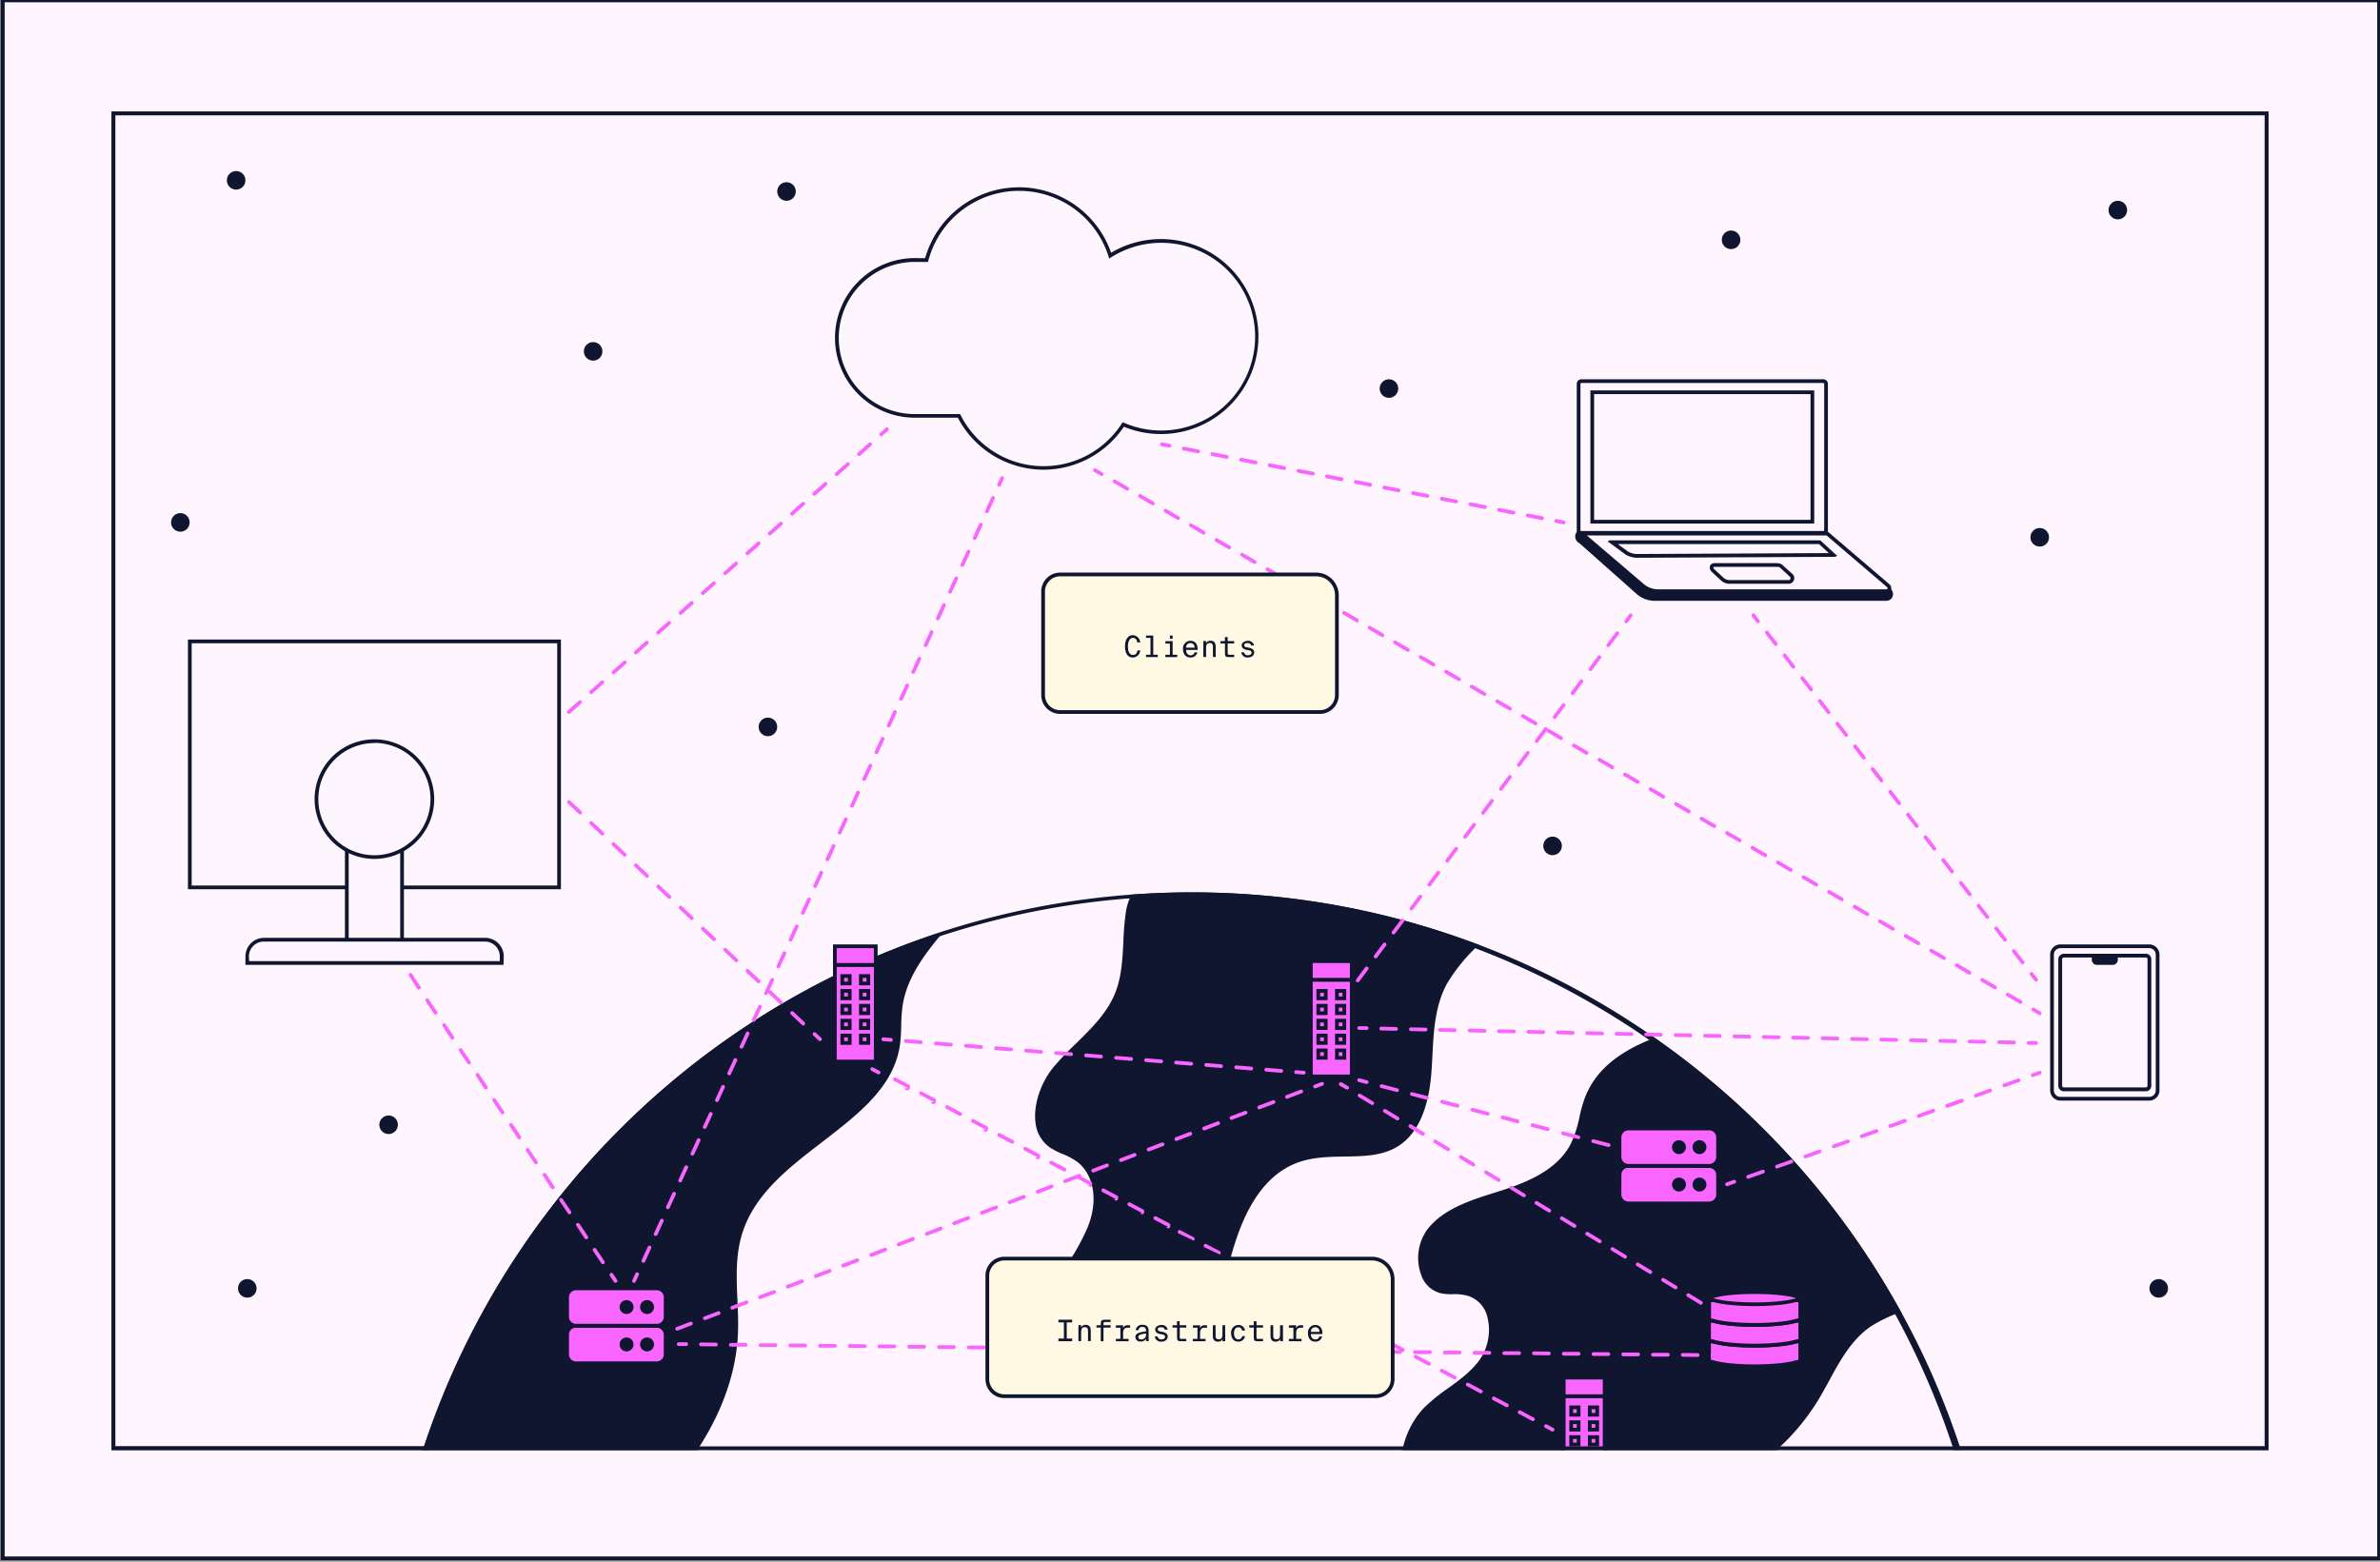 <svg xmlns="http://www.w3.org/2000/svg" xmlns:xlink="http://www.w3.org/1999/xlink" viewBox="0 0 640 420">
  <rect x="0" y="0" width="640" height="420" fill="#808080" stroke="none"/>
  <defs>
    <style>
      .cls-1, .cls-11 {
        fill: none;
      }

      .cls-2 {
        fill: #fff4ff;
      }

      .cls-3 {
        fill: #fff5ff;
      }

      .cls-4 {
        fill: #10162f;
      }

      .cls-5 {
        clip-path: url(#clip-path);
      }

      .cls-6 {
        clip-path: url(#clip-path-2);
      }

      .cls-7 {
        fill: #f966ff;
      }

      .cls-8 {
        fill: #fdf6fe;
      }

      .cls-9 {
        clip-path: url(#clip-path-3);
      }

      .cls-10 {
        clip-path: url(#clip-path-4);
      }

      .cls-11 {
        stroke: #10162f;
        stroke-miterlimit: 10;
      }

      .cls-12 {
        fill: #fff9e4;
      }
    </style>
    <clipPath id="clip-path">
      <rect class="cls-1" x="30" y="30" width="580" height="360"/>
    </clipPath>
    <clipPath id="clip-path-2">
      <circle class="cls-2" cx="320.5" cy="457.5" r="217.5"/>
    </clipPath>
    <clipPath id="clip-path-3">
      <rect class="cls-1" x="30" y="-478" width="580" height="360"/>
    </clipPath>
    <clipPath id="clip-path-4">
      <circle class="cls-2" cx="320.5" cy="-50.5" r="217.5"/>
    </clipPath>
  </defs>
  <g id="BG">
    <g>
      <rect class="cls-3" x="0.75" y="0.11" width="639" height="419"/>
      <path class="cls-4" d="M639.25.61v418H1.25V.61h638m1-1H.25v420h640V-.39Z"/>
    </g>
  </g>
  <g id="Layer_3" data-name="Layer 3">
    <path class="cls-4" d="M609,31V389H31V31H609m1-1H30V390H610V30Z"/>
  </g>
  <g id="Layer_2" data-name="Layer 2">
    <g class="cls-5">
      <g>
        <g>
          <circle class="cls-2" cx="320.5" cy="457.5" r="217.5"/>
          <g class="cls-6">
            <g>
              <path class="cls-4" d="M392.63,460.39a14.57,14.57,0,0,1-10.13-3.72c-6.87-6.38-5.39-18.2-.37-26.59l.72-1.17c1.69-2.75,3.44-5.59,3.3-8.85s-2.26-6.1-4.31-8.73c-.59-.77-1.21-1.56-1.76-2.35-6.36-9.13-5.16-23,2.67-30.91A51.17,51.17,0,0,1,389,373c2.93-2.12,6-4.32,8.19-7.26A13.63,13.63,0,0,0,399.3,354a7.29,7.29,0,0,0-4.85-5,13.44,13.44,0,0,0-3.93-.4,17,17,0,0,1-3-.19,8,8,0,0,1-5.92-5.33,13.69,13.69,0,0,1,1.64-12.59c4.38-5.77,11.76-8.09,18.9-10.33l.81-.25c7.42-2.34,15.47-5.67,19-12.65a31.48,31.48,0,0,0,2.21-6.94,41,41,0,0,1,1.51-5.33c4.91-12.58,18.71-16.64,32.06-20.57,5.91-1.74,11.49-3.38,16.12-5.72a29,29,0,0,0,6.61-5.12c.89-.84,1.81-1.71,2.76-2.5A28.15,28.15,0,0,1,501,254.44a23.38,23.38,0,0,1,6.4.88c8.55,2.46,15,10.27,15.23,18.59,0,1.08,0,2.22-.07,3.32-.15,2.86-.3,5.83,1.11,8.39,1.66,3,4.86,4.44,8,5.81a32.22,32.22,0,0,1,4.58,2.32c4.62,3.05,9.24,10.92,7,23.08A48.57,48.57,0,0,1,514.87,352c-1.08.45-2.18.87-3.29,1.28a39.12,39.12,0,0,0-8.16,3.83c-5.17,3.5-8.23,9.12-11.18,14.56-.9,1.64-1.82,3.34-2.79,4.95a61,61,0,0,1-35.07,26.91c-1.35.39-2.75.74-4.1,1.08a47.89,47.89,0,0,0-10.47,3.49c-8.67,4.48-13.78,13.73-17.62,22.18-.45,1-.89,2-1.33,3-3.42,7.66-7,15.58-13.15,21.18a23.16,23.16,0,0,1-15.08,6Z"/>
              <path class="cls-2" d="M501,254.94a22.8,22.8,0,0,1,6.26.86c8.35,2.4,14.61,10,14.87,18.12,0,1.07,0,2.19-.07,3.28-.15,2.94-.3,6,1.18,8.66,1.74,3.17,5,4.62,8.19,6a31.62,31.62,0,0,1,4.5,2.28,16.2,16.2,0,0,1,6.52,9.79,30.53,30.53,0,0,1,.27,12.78,48,48,0,0,1-28,34.79c-1.07.45-2.19.87-3.27,1.28a39.32,39.32,0,0,0-8.26,3.88c-5.28,3.57-8.37,9.25-11.35,14.74-.9,1.64-1.82,3.33-2.78,4.93a60.59,60.59,0,0,1-34.77,26.69c-1.35.38-2.75.73-4.1,1.07a48.32,48.32,0,0,0-10.57,3.54c-8.81,4.54-14,13.88-17.85,22.42-.44,1-.88,2-1.32,2.95-3.41,7.61-6.92,15.48-13,21a22.65,22.65,0,0,1-14.75,5.85,14.08,14.08,0,0,1-9.79-3.58c-6.68-6.2-5.19-17.76-.28-26,.23-.39.47-.77.71-1.16,1.73-2.82,3.52-5.73,3.38-9.14s-2.32-6.32-4.42-9c-.59-.76-1.2-1.55-1.74-2.32-6.23-8.95-5.05-22.53,2.62-30.27a49.35,49.35,0,0,1,6.2-5c3-2.15,6-4.36,8.3-7.37a14.12,14.12,0,0,0,2.17-12.22,7.78,7.78,0,0,0-5.19-5.3,13.79,13.79,0,0,0-4.06-.42,15.89,15.89,0,0,1-2.89-.19,7.45,7.45,0,0,1-5.54-5,13.15,13.15,0,0,1,1.57-12.11c4.28-5.64,11.58-7.93,18.64-10.15l.82-.26c7.52-2.36,15.69-5.74,19.28-12.9a31.77,31.77,0,0,0,2.25-7.05,39,39,0,0,1,1.49-5.26c4.82-12.35,18.5-16.38,31.73-20.27,5.93-1.75,11.53-3.39,16.21-5.75a29.36,29.36,0,0,0,6.72-5.21c.89-.83,1.81-1.7,2.74-2.48A27.63,27.63,0,0,1,501,254.94m0-1a28.62,28.62,0,0,0-18.07,6.74c-3.07,2.57-5.7,5.77-9.27,7.57-15,7.58-41.23,8.11-48.42,26.54-1.55,4-1.79,8.42-3.71,12.23-3.44,6.87-11.35,10.09-18.68,12.4s-15.31,4.63-20,10.75-3,17.29,4.59,18.72c2.26.42,4.65-.08,6.85.57,6.07,1.81,6.33,10.92,2.5,16s-10,7.79-14.41,12.29c-8.06,8.14-9.27,22.15-2.73,31.55,2.39,3.43,5.8,6.63,6,10.81.15,3.56-2.12,6.69-3.95,9.75-5,8.43-6.74,20.52.46,27.21a15.07,15.07,0,0,0,10.47,3.85,23.77,23.77,0,0,0,15.42-6.11c7.06-6.39,10.65-15.62,14.59-24.29s8.94-17.58,17.4-21.95c4.51-2.32,9.61-3.13,14.48-4.53a61.58,61.58,0,0,0,35.36-27.14C494,370,497.07,362,503.71,357.52c3.44-2.33,7.52-3.46,11.36-5.06a48.83,48.83,0,0,0,28.61-35.54c1.58-8.57.07-18.79-7.22-23.58-4.16-2.74-10-3.59-12.37-8-1.87-3.41-.85-7.6-1-11.49-.28-8.77-7.16-16.63-15.6-19a23.71,23.71,0,0,0-6.53-.9Z"/>
            </g>
            <g>
              <path class="cls-4" d="M126.31,448.42l-.64,0c-3.15-.3-6.16-1.62-9.08-2.89a34.05,34.05,0,0,0-8.66-2.88c-.81-.12-1.64-.18-2.44-.24a14.26,14.26,0,0,1-5.08-1,6.94,6.94,0,0,1-3.81-4.31c-1.59-4.89.83-12,3.63-17,2.9-5.22,5-12.72,3.09-17.73a7.6,7.6,0,0,0-4.76-4.66,10.66,10.66,0,0,0-3.61-.53c-.74,0-1.49,0-2.24.08s-1.47.09-2.2.09a12.45,12.45,0,0,1-1.7-.1,10.48,10.48,0,0,1-7.35-4.76,19.45,19.45,0,0,1-2.53-15c1.21-5,3.81-9.58,6.33-14A86.3,86.3,0,0,0,90,354.43c2.82-6.66,3.93-13.93,5-21,.4-2.61.81-5.3,1.3-7.92,2.3-12.18,6.51-20.5,12.87-25.45a20.57,20.57,0,0,1,12.4-4.12c5.66,0,10.39,2.32,13,6.37.38.6.73,1.25,1.06,1.89a16.72,16.72,0,0,0,2.13,3.32,8.58,8.58,0,0,0,6.59,2.8,15.34,15.34,0,0,0,11.46-5.87c2.56-3.32,4.06-7.31,5.5-11.15a67.45,67.45,0,0,1,3-7.08c6.11-11.95,17.91-18.26,30.41-24.94,9.88-5.28,20.09-10.74,27.21-19.26a85,85,0,0,0,7.4-11,73.49,73.49,0,0,1,8.41-12.15c4.41-4.84,10.87-8,16.46-8a12.78,12.78,0,0,1,7.86,2.52c4.94,3.73,5.49,9.49,5.08,13.67a32.85,32.85,0,0,1-6.22,15.54c-1.69,2.3-3.61,4.56-5.46,6.76-5.38,6.37-10.95,13-12.16,21.23a45,45,0,0,0-.35,5.29,43.84,43.84,0,0,1-.32,5c-1.6,11.6-11.06,18.88-21.08,26.59-8.89,6.85-18.09,13.93-21.36,24.34-1.81,5.77-1.54,11.91-1.28,17.86.13,3,.27,6,.14,9-.82,19.63-12.85,35.85-22.79,46-6,6.14-12.88,11.39-19.52,16.46-4.35,3.32-8.84,6.76-13.08,10.43a37.61,37.61,0,0,0-5.47,6.77c-3.44,4.95-7,10.06-11.76,10.06Z"/>
              <path class="cls-2" d="M254.09,211.42a12.25,12.25,0,0,1,7.56,2.42c4.75,3.59,5.28,9.17,4.88,13.22a32.33,32.33,0,0,1-6.12,15.3c-1.69,2.27-3.6,4.54-5.44,6.72-5.43,6.43-11,13.07-12.27,21.49a44.24,44.24,0,0,0-.36,5.35,45.33,45.33,0,0,1-.31,4.94c-1.58,11.39-11,18.61-20.89,26.25-9,6.9-18.22,14-21.54,24.59-1.84,5.86-1.56,12-1.3,18,.13,2.95.27,6,.14,8.95-.45,10.74-4.75,27.39-22.64,45.67-6,6.12-12.85,11.35-19.47,16.41-4.36,3.33-8.86,6.77-13.11,10.45a38.21,38.21,0,0,0-5.55,6.87c-3.37,4.84-6.86,9.84-11.36,9.84l-.59,0c-3.07-.29-5.92-1.53-8.93-2.85a35,35,0,0,0-8.78-2.92c-.83-.12-1.67-.18-2.49-.24a14.05,14.05,0,0,1-4.9-.93,6.37,6.37,0,0,1-3.54-4c-1.54-4.74,1-11.92,3.58-16.63,3-5.32,5.08-13,3.12-18.15a8.06,8.06,0,0,0-5-4.95,11.15,11.15,0,0,0-3.78-.56c-.76,0-1.53,0-2.27.09s-1.46.08-2.17.08a11.64,11.64,0,0,1-1.64-.1,10,10,0,0,1-7-4.54,19,19,0,0,1-2.45-14.56c1.19-4.92,3.66-9.27,6.28-13.88a88.15,88.15,0,0,0,4.71-9.12c2.84-6.72,4-14,5-21.08.4-2.61.81-5.3,1.31-7.91,2.27-12.05,6.42-20.28,12.68-25.14a20,20,0,0,1,12.09-4c5.49,0,10.06,2.24,12.54,6.14.37.58.7,1.2,1,1.85a17.05,17.05,0,0,0,2.2,3.43,9.07,9.07,0,0,0,7,3,15.84,15.84,0,0,0,11.86-6.07c2.61-3.38,4.11-7.39,5.57-11.28a67.52,67.52,0,0,1,2.94-7c6.05-11.81,17.78-18.09,30.21-24.73,9.92-5.3,20.17-10.79,27.35-19.37a86.07,86.07,0,0,0,7.45-11.1A73.37,73.37,0,0,1,238,219.21c4.32-4.73,10.64-7.79,16.09-7.79m0-1c-6.07,0-12.56,3.44-16.83,8.12-6.32,6.92-9.82,16-15.83,23.2C205.68,260.6,175,264.15,163.75,286c-3.05,6-4.33,12.86-8.41,18.15a14.81,14.81,0,0,1-11.07,5.68,8.06,8.06,0,0,1-6.21-2.63c-1.35-1.5-2.07-3.45-3.15-5.15-2.87-4.51-8-6.6-13.38-6.6a21.05,21.05,0,0,0-12.7,4.23c-7.77,6-11.23,16.07-13.06,25.74s-2.45,19.72-6.28,28.79c-3.34,7.9-9,14.82-11,23.16s1.8,19.22,10.3,20.33a14.72,14.72,0,0,0,1.76.1c1.48,0,3-.17,4.44-.17a10.34,10.34,0,0,1,3.45.5c7.82,2.76,5.42,14.43,1.39,21.68s-7.11,18.53.41,22c2.36,1.09,5.09.88,7.66,1.25,6.19.89,11.54,5.18,17.76,5.78l.69,0c7.66,0,12.26-12.36,17.56-16.95,10.71-9.27,22.66-16.73,32.64-26.92,12.33-12.59,22.19-28.71,22.93-46.33.38-9-1.57-18.18,1.11-26.72,6.8-21.62,39.36-28.55,42.47-51,.47-3.4.17-6.87.66-10.27,1.61-11,10.94-18.86,17.53-27.77s9.89-23.23,1-29.9a13.26,13.26,0,0,0-8.16-2.63Z"/>
            </g>
            <g>
              <path class="cls-4" d="M304.31,373.16A21.33,21.33,0,0,1,292,369.35a21.74,21.74,0,0,1-8.06-23,43,43,0,0,1,4.42-9.41,61.62,61.62,0,0,0,3.52-6.75c2.34-5.6,2.59-13.38-2.42-17.25a18.35,18.35,0,0,0-4-2.15A19.62,19.62,0,0,1,282,309a9.71,9.71,0,0,1-4-6.94c-.67-4.82,1.24-10.82,4.86-15.28a79.55,79.55,0,0,1,6.2-6.53c4-3.92,8.17-8,10.33-13.26,1.78-4.38,2-9.17,2.22-13.8a71.7,71.7,0,0,1,.7-8.14c2-12.16,18.42-20.22,27.82-23.06a13.24,13.24,0,0,1,3.78-.55c3.82,0,7.06,1.59,8.65,4.27a17.21,17.21,0,0,1,1.74,6.21c.43,2.81.87,5.73,2.93,7.8a7.93,7.93,0,0,0,5.77,2.19,12.17,12.17,0,0,0,5.63-1.44,30.74,30.74,0,0,0,6.85-5.52c.69-.68,1.39-1.36,2.11-2,6-5.48,13.19-8.63,19.78-8.63a20.3,20.3,0,0,1,3.23.25c9.72,1.52,15.48,10.33,14.57,17.28-.72,5.5-4.52,9.59-8.53,13.91a47,47,0,0,0-7.08,9c-3.15,5.79-3.5,12.54-3.84,19.06-.08,1.54-.16,3.07-.28,4.59-.78,10.3-4,17.18-9.57,20.46-4.2,2.47-9.07,2.55-14.23,2.63-4.05.06-8.23.12-12.07,1.45-11.52,4-16.14,17.43-18.61,27.18l-.38,1.5c-2.7,10.72-5.49,21.8-14.19,27.86a21.29,21.29,0,0,1-12.07,3.67Z"/>
              <path class="cls-2" d="M333.9,222c3.65,0,6.72,1.5,8.22,4a16.73,16.73,0,0,1,1.68,6c.44,2.9.89,5.9,3.06,8.08a8.44,8.44,0,0,0,6.13,2.34,12.71,12.71,0,0,0,5.87-1.5,31.29,31.29,0,0,0,7-5.6c.68-.67,1.39-1.36,2.09-2,5.89-5.4,13-8.5,19.45-8.5a20.72,20.72,0,0,1,3.16.24A18,18,0,0,1,401,231a13.72,13.72,0,0,1,3.64,10.82c-.7,5.34-4.44,9.38-8.4,13.64a46.92,46.92,0,0,0-7.15,9.12c-3.21,5.88-3.56,12.69-3.9,19.27-.08,1.51-.16,3.06-.27,4.57-.77,10.13-3.91,16.88-9.33,20.07-4.09,2.4-8.9,2.48-14,2.56-4.08.06-8.31.13-12.22,1.48C337.65,316.55,333,330.14,330.47,340l-.38,1.5c-2.68,10.63-5.45,21.62-14,27.57a21.21,21.21,0,0,1-23.79-.14,21.23,21.23,0,0,1-7.87-22.44,41.57,41.57,0,0,1,4.38-9.3,62.58,62.58,0,0,0,3.54-6.81c3.47-8.27,1.2-14.92-2.58-17.84a18.67,18.67,0,0,0-4.09-2.21,18.85,18.85,0,0,1-3.38-1.74,9.27,9.27,0,0,1-3.83-6.59c-.64-4.63,1.27-10.62,4.75-14.9a80.3,80.3,0,0,1,6.17-6.49c4.05-4,8.24-8.05,10.44-13.43,1.82-4.46,2-9.29,2.26-14a72.77,72.77,0,0,1,.69-8.08c.83-5.06,4.42-10,10.38-14.35a59.57,59.57,0,0,1,17.09-8.31,12.67,12.67,0,0,1,3.64-.53m0-1a13.64,13.64,0,0,0-3.93.57C319.2,224.78,303.77,233,301.8,245c-1.19,7.27-.1,15-2.89,21.83-3.25,8-11,13-16.45,19.67s-7.76,18-.73,22.94c2.3,1.61,5.22,2.2,7.44,3.92,4.78,3.69,4.6,11.1,2.26,16.67s-6.31,10.41-8,16.22a22.24,22.24,0,0,0,8.26,23.53,22.22,22.22,0,0,0,24.94.14c9.27-6.46,12-18.69,14.76-29.65s7.62-23.13,18.3-26.82c8.49-2.94,18.64.43,26.38-4.13,6.9-4.05,9.22-12.88,9.82-20.85S386.16,272,390,265c4.51-8.28,14.44-13.75,15.66-23.1,1.12-8.52-6.48-16.5-15-17.83a20.51,20.51,0,0,0-3.31-.26c-7.38,0-14.61,3.71-20.12,8.76-2.86,2.62-5.43,5.65-8.85,7.47a11.71,11.71,0,0,1-5.4,1.38,7.47,7.47,0,0,1-5.42-2c-3.49-3.51-2.06-9.65-4.59-13.91-1.83-3.07-5.44-4.51-9.08-4.51Z"/>
            </g>
            <g>
              <path class="cls-4" d="M231.53,529.62c-3.49,0-7.12-1.63-11.09-5-15.29-12.84-6.32-41.87-1.76-53.75.35-.92.71-1.84,1.08-2.77,3.07-7.81,6.25-15.88,4.32-24a39.76,39.76,0,0,0-2-5.66,34.85,34.85,0,0,1-2.06-6.19c-1.86-9.51,4.52-18.67,10.65-26.5,2.8-3.57,6-7.62,10.29-9.76a13,13,0,0,1,5.65-1.32,8.88,8.88,0,0,1,7.08,3c2.44,3,2.52,7.41,2.59,11.71.09,5.24.19,10.65,4.94,12.72a7.06,7.06,0,0,0,2.85.59c4,0,7.65-3.09,9.47-4.93,2.05-2.07,3.92-4.36,5.73-6.57,2.89-3.53,5.87-7.17,9.55-9.9a20,20,0,0,1,11.5-4,11.41,11.41,0,0,1,8.48,3.32c3.55,3.7,3.79,9,4,14.67s.5,11.38,4.34,15.34c3.37,3.49,8.33,4.31,13.12,5.1,1.08.18,2.16.35,3.21.56,5.82,1.15,11.65,4.67,11.57,10-.07,5-5.71,8.42-10.9,8.73-.44,0-.88,0-1.33,0a49.37,49.37,0,0,1-7-.66,51.22,51.22,0,0,0-7.14-.67h-.58c-11.76.28-22.34,10.43-23.1,22.17-.09,1.3-.06,2.63,0,3.91a23,23,0,0,1-.65,7.33c-2.24,7.15-10.79,10.23-17.57,11.56l-2.5.47c-6.82,1.26-13.87,2.58-18.54,7.62a79.88,79.88,0,0,0-6.09,7.85C244.47,522,239,529.62,231.53,529.62Z"/>
              <path class="cls-2" d="M246.66,395.22h0a8.45,8.45,0,0,1,6.7,2.81c2.32,2.84,2.4,7.19,2.47,11.41.1,5.39.19,11,5.24,13.17a7.54,7.54,0,0,0,3.05.63c4.18,0,7.95-3.18,9.83-5.08,2.06-2.08,3.94-4.38,5.76-6.61,2.86-3.5,5.82-7.12,9.45-9.81a19.52,19.52,0,0,1,11.21-3.86,11,11,0,0,1,8.12,3.17c3.42,3.56,3.65,8.8,3.9,14.35s.51,11.56,4.48,15.66c3.49,3.61,8.53,4.44,13.4,5.24,1.06.18,2.15.36,3.19.56,5.62,1.11,11.25,4.46,11.17,9.47-.07,4.7-5.47,7.93-10.43,8.23-.41,0-.85,0-1.3,0a50.17,50.17,0,0,1-6.9-.65,51.94,51.94,0,0,0-7.21-.68h-.59c-12,.28-22.81,10.65-23.59,22.64-.09,1.32-.06,2.65,0,3.95a22.51,22.51,0,0,1-.63,7.17c-2.17,6.91-10.54,9.91-17.19,11.21-.82.17-1.65.32-2.49.48-6.9,1.28-14,2.6-18.82,7.76a82,82,0,0,0-6.12,7.91c-5.18,7.24-10.54,14.73-17.79,14.73-3.36,0-6.89-1.59-10.77-4.85-6.22-5.23-9-13.79-8.24-25.46.71-11,4.46-22.08,6.62-27.73l1.08-2.76c3.1-7.89,6.31-16,4.35-24.29a39.77,39.77,0,0,0-2-5.72,34.73,34.73,0,0,1-2-6.11c-1.82-9.3,4.5-18.34,10.55-26.09,2.77-3.53,5.9-7.54,10.12-9.63a12.57,12.57,0,0,1,5.43-1.26m0-1a13.35,13.35,0,0,0-5.87,1.37c-4.35,2.15-7.48,6.09-10.46,9.9-6.15,7.86-12.66,17.11-10.75,26.9.81,4.11,3,7.8,4,11.87,2.11,8.91-2.11,17.91-5.39,26.46-5.64,14.7-12.82,41.94,1.91,54.31,4.3,3.62,8.06,5.09,11.41,5.09,10.8,0,17.44-15.19,24.65-23,5.13-5.53,13.35-6.48,20.76-7.93s15.7-4.7,18-11.9c1.14-3.63.46-7.56.71-11.36.74-11.44,11.15-21.43,22.61-21.7h.57c4.73,0,9.4,1.33,14.11,1.33.46,0,.91,0,1.36,0,5.37-.32,11.29-3.85,11.37-9.22.09-5.77-6.31-9.34-12-10.46s-12.06-1.37-16.07-5.52c-7.4-7.65-1-22.33-8.38-30a12,12,0,0,0-8.84-3.47,20.46,20.46,0,0,0-11.8,4.06c-6.05,4.49-10,11.16-15.34,16.52-2.45,2.48-5.81,4.78-9.11,4.78a6.56,6.56,0,0,1-2.65-.55c-8.14-3.54-1.71-17.43-7.34-24.29a9.46,9.46,0,0,0-7.47-3.18Z"/>
            </g>
          </g>
        </g>
        <path class="cls-4" d="M320.5,241a215.8,215.8,0,1,1-84.27,17,215.11,215.11,0,0,1,84.27-17m0-1C200.38,240,103,337.38,103,457.5S200.38,675,320.5,675,538,577.62,538,457.5,440.62,240,320.5,240Z"/>
        <g>
          <g>
            <rect class="cls-7" x="420.5" y="375.5" width="11" height="26"/>
            <path class="cls-4" d="M432,402H420V375h12Zm-11-1h10V376H421Z"/>
          </g>
          <g>
            <rect class="cls-7" x="420.5" y="370.5" width="11" height="5"/>
            <path class="cls-4" d="M432,376H420v-6h12Zm-11-1h10v-4H421Z"/>
          </g>
          <g>
            <rect class="cls-7" x="422.5" y="378.5" width="2" height="2"/>
            <path class="cls-4" d="M425,381h-3v-3h3Zm-2-1h1v-1h-1Z"/>
          </g>
          <g>
            <rect class="cls-7" x="427.5" y="378.5" width="2" height="2"/>
            <path class="cls-4" d="M430,381h-3v-3h3Zm-2-1h1v-1h-1Z"/>
          </g>
          <g>
            <rect class="cls-7" x="422.5" y="382.5" width="2" height="2"/>
            <path class="cls-4" d="M425,385h-3v-3h3Zm-2-1h1v-1h-1Z"/>
          </g>
          <g>
            <rect class="cls-7" x="427.5" y="382.5" width="2" height="2"/>
            <path class="cls-4" d="M430,385h-3v-3h3Zm-2-1h1v-1h-1Z"/>
          </g>
          <g>
            <rect class="cls-7" x="422.5" y="386.5" width="2" height="2"/>
            <path class="cls-4" d="M425,389h-3v-3h3Zm-2-1h1v-1h-1Z"/>
          </g>
          <g>
            <rect class="cls-7" x="427.5" y="386.5" width="2" height="2"/>
            <path class="cls-4" d="M430,389h-3v-3h3Zm-2-1h1v-1h-1Z"/>
          </g>
          <g>
            <rect class="cls-7" x="422.5" y="390.5" width="2" height="2"/>
            <path class="cls-4" d="M425,393h-3v-3h3Zm-2-1h1v-1h-1Z"/>
          </g>
          <g>
            <rect class="cls-7" x="427.5" y="390.5" width="2" height="2"/>
            <path class="cls-4" d="M430,393h-3v-3h3Zm-2-1h1v-1h-1Z"/>
          </g>
          <g>
            <rect class="cls-7" x="422.5" y="394.5" width="2" height="2"/>
            <path class="cls-4" d="M425,397h-3v-3h3Zm-2-1h1v-1h-1Z"/>
          </g>
          <g>
            <rect class="cls-7" x="427.5" y="394.5" width="2" height="2"/>
            <path class="cls-4" d="M430,397h-3v-3h3Zm-2-1h1v-1h-1Z"/>
          </g>
        </g>
      </g>
    </g>
    <g>
      <g>
        <rect class="cls-3" x="424.5" y="102.5" width="66.54" height="40.81" rx="0.74"/>
        <path class="cls-4" d="M490.29,103a.25.25,0,0,1,.25.24v39.33a.25.25,0,0,1-.25.24H425.24a.24.24,0,0,1-.24-.24V103.24a.24.24,0,0,1,.24-.24h65.05m0-1H425.24a1.25,1.25,0,0,0-1.24,1.24v39.33a1.25,1.25,0,0,0,1.24,1.24h65.05a1.25,1.25,0,0,0,1.25-1.24V103.24a1.25,1.25,0,0,0-1.25-1.24Z"/>
      </g>
      <g>
        <path class="cls-4" d="M507.27,161.09H445a6.87,6.87,0,0,1-4.48-1.65l-15.35-13.62c-.49-.42-1.61-.81-.81-2.41l67.14,1.2,16.58,14.17A1.31,1.31,0,0,1,507.27,161.09Z"/>
        <path class="cls-4" d="M507.27,161.59H445a7.44,7.44,0,0,1-4.81-1.77l-15.36-13.63-.22-.16a2,2,0,0,1-.69-2.85l.14-.28,67.62,1.21,16.73,14.29a1.81,1.81,0,0,1-1.18,3.19Zm-82.55-17.68c-.28.74,0,1,.51,1.3.11.08.21.15.3.23l15.36,13.63a6.39,6.39,0,0,0,4.15,1.52h62.23a.81.81,0,0,0,.53-1.43l-16.45-14Z"/>
      </g>
      <g>
        <path class="cls-3" d="M445.84,159a6.38,6.38,0,0,1-4.15-1.54L425.36,143.5h66l16.45,14.05a.82.82,0,0,1-.53,1.44Z"/>
        <path class="cls-4" d="M491.17,144l16.3,13.93a.31.31,0,0,1,.1.35.32.32,0,0,1-.3.21H445.84a5.93,5.93,0,0,1-3.83-1.42L426.71,144h64.46m.37-1H424l17.36,14.83a6.89,6.89,0,0,0,4.48,1.66h61.43a1.32,1.32,0,0,0,.85-2.32L491.54,143Z"/>
      </g>
      <g>
        <rect class="cls-3" x="428.17" y="105.5" width="59.19" height="34.81"/>
        <path class="cls-4" d="M486.86,106v33.81H428.67V106h58.19m1-1H427.67v35.81h60.19V105Z"/>
      </g>
      <g>
        <path class="cls-3" d="M439.91,149.5a5.61,5.61,0,0,1-2.37-.72l-4-3h55.83l3.71,3.43Z"/>
        <path class="cls-4" d="M489.14,146.32l2.64,2.43-51.87.25a5.26,5.26,0,0,1-2.14-.67l-2.74-2h54.11m.16-1H433c-.58,0-.78.41-.28.57l4.5,3.31a7.26,7.26,0,0,0,2.66.8l53.12-.25c.9,0,1.31-.41.63-.62l-4.08-3.77a1.26,1.26,0,0,0-.28,0Z"/>
      </g>
      <g>
        <path class="cls-3" d="M465,156.5a2.73,2.73,0,0,1-1.87-.75l-2.52-2.31a1.06,1.06,0,0,1-.32-1.08.77.77,0,0,1,.79-.41h17a1.35,1.35,0,0,1,.92.37l2.64,2.42a1.07,1.07,0,0,1,.25,1.17.9.9,0,0,1-.81.59Z"/>
        <path class="cls-4" d="M478.1,152.45a.89.89,0,0,1,.59.23l2.63,2.43a.58.58,0,0,1,.12.62.38.38,0,0,1-.34.27H465a2.28,2.28,0,0,1-1.53-.61L461,153.1a.63.63,0,0,1-.23-.55c0-.08.2-.1.33-.1h17m0-1h-17c-1.39,0-1.77,1.39-.8,2.35l2.51,2.32A3.26,3.26,0,0,0,465,157h16.1a1.52,1.52,0,0,0,.9-2.63L479.36,152a1.83,1.83,0,0,0-1.26-.5Z"/>
      </g>
    </g>
    <g>
      <g>
        <g>
          <rect class="cls-3" x="551.8" y="254.5" width="28.4" height="41" rx="2.26"/>
          <path class="cls-4" d="M577.94,255a1.76,1.76,0,0,1,1.76,1.76v36.48a1.76,1.76,0,0,1-1.76,1.76H554.06a1.76,1.76,0,0,1-1.76-1.76V256.76a1.76,1.76,0,0,1,1.76-1.76h23.88m0-1H554.06a2.75,2.75,0,0,0-2.76,2.76v36.48a2.75,2.75,0,0,0,2.76,2.76h23.88a2.75,2.75,0,0,0,2.76-2.76V256.76a2.75,2.75,0,0,0-2.76-2.76Z"/>
        </g>
        <g>
          <rect class="cls-3" x="554" y="257" width="24" height="36" rx="0.98"/>
          <path class="cls-4" d="M577,257.5a.47.47,0,0,1,.48.48v34a.47.47,0,0,1-.48.48H555a.47.47,0,0,1-.48-.48V258a.47.47,0,0,1,.48-.48h22m0-1H555A1.48,1.48,0,0,0,553.5,258v34A1.48,1.48,0,0,0,555,293.5h22A1.48,1.48,0,0,0,578.5,292V258A1.48,1.48,0,0,0,577,256.5Z"/>
        </g>
      </g>
      <g>
        <path class="cls-4" d="M563,257.5h6a0,0,0,0,1,0,0v.62a.88.88,0,0,1-.88.88h-4.24a.88.88,0,0,1-.88-.88v-.62A0,0,0,0,1,563,257.5Z"/>
        <path class="cls-4" d="M568.12,259.5h-4.24a1.38,1.38,0,0,1-1.38-1.38V257h7v1.12A1.38,1.38,0,0,1,568.12,259.5ZM563.5,258v.12a.38.38,0,0,0,.38.38h4.24a.38.38,0,0,0,.38-.38V258Z"/>
      </g>
    </g>
    <g>
      <path class="cls-7" d="M103.61,252.66a.49.49,0,0,1-.41-.22l-1.12-1.66a.5.5,0,0,1,.84-.56l1.11,1.66a.51.51,0,0,1-.14.7A.54.54,0,0,1,103.61,252.66Z"/>
      <path class="cls-7" d="M162.14,340a.52.52,0,0,1-.42-.22l-2.25-3.36a.5.5,0,0,1,.14-.69.49.49,0,0,1,.69.13l2.25,3.36a.5.5,0,0,1-.14.69A.46.46,0,0,1,162.14,340Zm-4.51-6.72a.49.49,0,0,1-.41-.22L155,329.68a.5.5,0,0,1,.13-.69.5.5,0,0,1,.7.14l2.25,3.35a.51.51,0,0,1-.14.7A.46.46,0,0,1,157.63,333.26Zm-4.5-6.71a.48.48,0,0,1-.41-.23L150.47,323a.5.5,0,0,1,.13-.7.51.51,0,0,1,.7.14l2.25,3.36a.5.5,0,0,1-.14.69A.47.47,0,0,1,153.13,326.55Zm-4.5-6.72a.52.52,0,0,1-.42-.22L146,316.25a.5.5,0,0,1,.84-.56l2.25,3.36a.5.5,0,0,1-.14.69A.49.49,0,0,1,148.63,319.83Zm-4.5-6.72a.52.52,0,0,1-.42-.22l-2.25-3.36a.5.5,0,0,1,.14-.69.49.49,0,0,1,.69.14l2.25,3.35a.5.5,0,0,1-.13.7A.57.57,0,0,1,144.13,313.11Zm-4.5-6.71a.51.51,0,0,1-.42-.23L137,302.82a.51.51,0,0,1,.14-.7.5.5,0,0,1,.69.14l2.25,3.36a.5.5,0,0,1-.13.69A.51.51,0,0,1,139.63,306.4Zm-4.5-6.72a.51.51,0,0,1-.42-.22l-2.25-3.36a.5.5,0,0,1,.14-.69.49.49,0,0,1,.69.13l2.25,3.36a.5.5,0,0,1-.14.69A.46.46,0,0,1,135.13,299.68ZM130.62,293a.49.49,0,0,1-.41-.22L128,289.38a.5.5,0,0,1,.13-.69.5.5,0,0,1,.7.14l2.25,3.35a.51.51,0,0,1-.14.7A.54.54,0,0,1,130.62,293Zm-4.5-6.71a.48.48,0,0,1-.41-.23l-2.25-3.35a.5.5,0,0,1,.13-.7.51.51,0,0,1,.7.14l2.25,3.36a.5.5,0,0,1-.14.69A.49.49,0,0,1,126.12,286.25Zm-4.5-6.72a.52.52,0,0,1-.42-.22L119,276a.5.5,0,0,1,.84-.56l2.25,3.36a.5.5,0,0,1-.14.69A.49.49,0,0,1,121.62,279.53Zm-4.5-6.72a.52.52,0,0,1-.42-.22l-2.25-3.36a.5.5,0,0,1,.83-.56l2.25,3.36a.5.5,0,0,1-.13.7A.6.6,0,0,1,117.12,272.81Zm-4.5-6.72a.5.5,0,0,1-.42-.22L110,262.51a.5.5,0,1,1,.83-.55l2.25,3.36a.49.49,0,0,1-.41.77Zm-4.5-6.71a.51.51,0,0,1-.42-.22l-2.25-3.36a.51.51,0,0,1,.14-.7.5.5,0,0,1,.69.14l2.25,3.36a.5.5,0,0,1-.14.69A.46.46,0,0,1,108.12,259.38Z"/>
      <path class="cls-7" d="M165.5,345a.52.52,0,0,1-.42-.22L164,343.12a.51.51,0,0,1,.14-.7.5.5,0,0,1,.69.14l1.12,1.66a.51.51,0,0,1-.14.7A.57.57,0,0,1,165.5,345Z"/>
    </g>
    <g>
      <path class="cls-7" d="M314.46,120.38h-.09l-2-.38a.5.5,0,1,1,.2-1l2,.38a.49.49,0,0,1,.39.59A.49.49,0,0,1,314.46,120.38Z"/>
      <path class="cls-7" d="M414.68,139.87h-.09l-3.86-.75a.5.5,0,0,1,.19-1l3.86.75a.48.48,0,0,1,.39.58A.49.49,0,0,1,414.68,139.87Zm-7.71-1.5h-.09l-3.86-.75a.49.49,0,0,1-.39-.59.5.5,0,0,1,.58-.39l3.86.75a.48.48,0,0,1,.39.58A.49.49,0,0,1,407,138.37Zm-7.71-1.5h-.09l-3.86-.75a.5.5,0,0,1,.19-1l3.86.75a.5.5,0,0,1-.1,1Zm-7.7-1.5h-.1l-3.86-.75a.49.49,0,0,1-.39-.58.5.5,0,0,1,.59-.4l3.85.75a.51.51,0,0,1,.4.59A.5.5,0,0,1,391.56,135.37Zm-7.71-1.5h-.1l-3.85-.75a.49.49,0,0,1-.4-.58.51.51,0,0,1,.59-.4l3.85.75a.51.51,0,0,1,.4.59A.5.5,0,0,1,383.85,133.87Zm-7.71-1.5H376l-3.85-.74a.51.51,0,0,1-.4-.59.51.51,0,0,1,.59-.4l3.85.75a.51.51,0,0,1,.4.59A.5.5,0,0,1,376.14,132.37Zm-7.71-1.5h-.1l-3.85-.75a.51.51,0,0,1-.4-.59.51.51,0,0,1,.59-.4l3.85.75a.51.51,0,0,1,.4.59A.5.5,0,0,1,368.43,130.87Zm-7.71-1.49h-.1l-3.85-.75a.5.5,0,1,1,.19-1l3.85.75a.5.5,0,0,1-.09,1Zm-7.71-1.5h-.1l-3.85-.75a.5.5,0,1,1,.19-1l3.85.74a.5.5,0,0,1-.09,1Zm-7.71-1.5h-.1l-3.85-.75a.5.5,0,1,1,.19-1l3.86.75a.49.49,0,0,1,.39.58A.5.5,0,0,1,345.3,126.38Zm-7.71-1.5h-.09l-3.86-.75a.5.5,0,0,1,.19-1l3.86.75a.5.5,0,0,1-.1,1Zm-7.71-1.5h-.09l-3.86-.75a.5.5,0,0,1,.19-1l3.86.75a.48.48,0,0,1,.39.58A.49.49,0,0,1,329.88,123.38Zm-7.71-1.5h-.09l-3.86-.75a.48.48,0,0,1-.39-.58.49.49,0,0,1,.58-.4l3.86.75a.5.5,0,0,1-.1,1Z"/>
      <path class="cls-7" d="M420.5,141h-.1l-2-.38a.5.5,0,0,1,.19-1l2,.38a.5.5,0,0,1,.39.59A.5.5,0,0,1,420.5,141Z"/>
    </g>
    <g>
      <path class="cls-7" d="M268.67,130.82a.54.54,0,0,1-.21,0,.5.5,0,0,1-.25-.66l.84-1.82a.5.5,0,0,1,.9.42l-.83,1.82A.49.49,0,0,1,268.67,130.82Z"/>
      <path class="cls-7" d="M173,339.58a.52.52,0,0,1-.21,0,.49.49,0,0,1-.24-.66l1.65-3.6a.49.49,0,0,1,.66-.25.5.5,0,0,1,.25.66l-1.65,3.6A.52.52,0,0,1,173,339.58Zm3.3-7.2a.52.52,0,0,1-.21,0,.49.49,0,0,1-.24-.66l1.65-3.6a.5.5,0,1,1,.91.41l-1.65,3.6A.5.5,0,0,1,176.28,332.38Zm3.3-7.19a.54.54,0,0,1-.21-.05.49.49,0,0,1-.24-.66l1.65-3.6a.5.5,0,1,1,.91.41l-1.65,3.6A.51.51,0,0,1,179.58,325.19Zm3.3-7.2a.54.54,0,0,1-.21-.05.49.49,0,0,1-.24-.66l1.65-3.6a.5.5,0,0,1,.91.41l-1.65,3.6A.51.51,0,0,1,182.88,318Zm3.3-7.2a.54.54,0,0,1-.21-.05.49.49,0,0,1-.24-.66l1.65-3.6a.5.5,0,1,1,.9.42l-1.64,3.6A.52.52,0,0,1,186.18,310.79Zm3.3-7.2a.54.54,0,0,1-.21,0,.49.49,0,0,1-.24-.66l1.65-3.6a.5.5,0,0,1,.9.42l-1.65,3.6A.49.49,0,0,1,189.48,303.59Zm3.3-7.2a.41.41,0,0,1-.21-.05.5.5,0,0,1-.25-.66l1.65-3.6a.5.5,0,0,1,.67-.24.49.49,0,0,1,.24.66l-1.65,3.6A.49.49,0,0,1,192.78,296.39Zm3.3-7.2a.49.49,0,0,1-.46-.71l1.65-3.6a.5.5,0,0,1,.67-.24.49.49,0,0,1,.24.66l-1.65,3.6A.49.49,0,0,1,196.08,289.19Zm3.3-7.2a.52.52,0,0,1-.21,0,.51.51,0,0,1-.25-.67l1.65-3.59a.5.5,0,0,1,.67-.25.49.49,0,0,1,.24.66l-1.65,3.6A.49.49,0,0,1,199.38,282Zm3.3-7.2a.52.52,0,0,1-.21,0,.51.51,0,0,1-.25-.66l1.65-3.6a.51.51,0,0,1,.67-.25.49.49,0,0,1,.24.66l-1.65,3.6A.48.48,0,0,1,202.68,274.79Zm3.3-7.2a.52.52,0,0,1-.21,0,.51.51,0,0,1-.25-.66l1.65-3.6a.51.51,0,0,1,.67-.25.49.49,0,0,1,.24.66l-1.65,3.6A.48.48,0,0,1,206,267.59Zm3.3-7.19a.54.54,0,0,1-.21,0,.5.5,0,0,1-.25-.66l1.65-3.6a.51.51,0,0,1,.66-.25.49.49,0,0,1,.25.66l-1.65,3.6A.49.49,0,0,1,209.28,260.4Zm3.3-7.2a.54.54,0,0,1-.21,0,.5.5,0,0,1-.25-.66l1.65-3.6a.51.51,0,0,1,.66-.25.5.5,0,0,1,.25.67l-1.65,3.6A.49.49,0,0,1,212.58,253.2Zm3.3-7.2a.51.51,0,0,1-.46-.71l1.65-3.6a.5.5,0,0,1,.91.42l-1.65,3.6A.5.5,0,0,1,215.88,246Zm3.29-7.2a.37.37,0,0,1-.2-.05.5.5,0,0,1-.25-.66l1.65-3.6a.49.49,0,0,1,.66-.24.5.5,0,0,1,.25.66l-1.65,3.6A.51.51,0,0,1,219.17,238.8Zm3.3-7.2a.45.45,0,0,1-.2,0,.51.51,0,0,1-.25-.67l1.65-3.6a.49.49,0,0,1,.66-.24.5.5,0,0,1,.25.66l-1.65,3.6A.51.51,0,0,1,222.47,231.6Zm3.3-7.2a.45.45,0,0,1-.2,0,.5.5,0,0,1-.25-.67l1.65-3.6a.49.49,0,0,1,.66-.24.5.5,0,0,1,.25.66l-1.65,3.6A.52.52,0,0,1,225.77,224.4Zm3.3-7.2a.52.52,0,0,1-.21,0,.49.49,0,0,1-.24-.66l1.65-3.6a.5.5,0,0,1,.91.41l-1.65,3.6A.5.5,0,0,1,229.07,217.2Zm3.3-7.2a.52.52,0,0,1-.21,0,.49.49,0,0,1-.24-.66l1.65-3.6a.5.5,0,1,1,.91.41l-1.65,3.6A.5.5,0,0,1,232.37,210Zm3.3-7.19a.54.54,0,0,1-.21-.05.49.49,0,0,1-.24-.66l1.65-3.6a.5.5,0,0,1,.66-.25.51.51,0,0,1,.25.67l-1.65,3.59A.51.51,0,0,1,235.67,202.81Zm3.3-7.2a.54.54,0,0,1-.21-.05.49.49,0,0,1-.24-.66l1.65-3.6a.5.5,0,0,1,.66-.25.51.51,0,0,1,.25.67l-1.65,3.6A.52.52,0,0,1,239,195.61Zm3.3-7.2a.54.54,0,0,1-.21,0,.49.49,0,0,1-.24-.66l1.65-3.6a.49.49,0,0,1,.66-.24.5.5,0,0,1,.25.66l-1.65,3.6A.52.52,0,0,1,242.27,188.41Zm3.3-7.2a.41.41,0,0,1-.21-.05.49.49,0,0,1-.24-.66l1.65-3.6a.5.5,0,0,1,.9.42l-1.64,3.6A.52.52,0,0,1,245.57,181.21Zm3.3-7.2a.41.41,0,0,1-.21,0,.49.49,0,0,1-.24-.66l1.65-3.6a.5.5,0,0,1,.9.42l-1.65,3.6A.49.49,0,0,1,248.87,174Zm3.3-7.2a.52.52,0,0,1-.21,0,.51.51,0,0,1-.25-.67l1.65-3.6a.5.5,0,0,1,.67-.24.49.49,0,0,1,.24.66l-1.65,3.6A.49.49,0,0,1,252.17,166.81Zm3.3-7.2a.52.52,0,0,1-.21,0,.51.51,0,0,1-.25-.66l1.65-3.6a.51.51,0,0,1,.67-.25.49.49,0,0,1,.24.66l-1.65,3.6A.49.49,0,0,1,255.47,159.61Zm3.3-7.19a.54.54,0,0,1-.21,0,.51.51,0,0,1-.25-.66l1.65-3.6a.51.51,0,0,1,.67-.25.49.49,0,0,1,.24.66l-1.65,3.6A.49.49,0,0,1,258.77,152.42Zm3.3-7.2a.54.54,0,0,1-.21-.05.5.5,0,0,1-.25-.66l1.65-3.6a.51.51,0,0,1,.67-.25.5.5,0,0,1,.24.67l-1.65,3.59A.49.49,0,0,1,262.07,145.22Zm3.3-7.2a.54.54,0,0,1-.21-.05.5.5,0,0,1-.25-.66l1.65-3.6a.51.51,0,0,1,.67-.25.5.5,0,0,1,.24.67l-1.65,3.6A.49.49,0,0,1,265.37,138Z"/>
      <path class="cls-7" d="M170.5,345a.41.41,0,0,1-.21-.05.49.49,0,0,1-.24-.66l.83-1.82a.49.49,0,0,1,.66-.24.5.5,0,0,1,.25.66l-.84,1.82A.49.49,0,0,1,170.5,345Z"/>
    </g>
    <g>
      <path class="cls-7" d="M239.49,280.16h0l-2-.16a.5.5,0,1,1,.08-1l2,.16a.5.5,0,0,1,0,1Z"/>
      <path class="cls-7" d="M344.47,288.52h0l-4-.32a.52.52,0,0,1-.46-.54.51.51,0,0,1,.54-.46l4,.32a.5.5,0,0,1,0,1Zm-8.08-.64h0l-4-.33a.5.5,0,1,1,.08-1l4,.32a.5.5,0,0,1,0,1Zm-8.07-.65h0l-4-.32a.5.5,0,0,1-.46-.54.52.52,0,0,1,.54-.46l4,.33a.5.5,0,0,1,.46.53A.49.49,0,0,1,328.32,287.23Zm-8.08-.64h0l-4-.32a.5.5,0,0,1-.46-.54.5.5,0,0,1,.54-.46l4,.32a.5.5,0,0,1,0,1Zm-8.07-.64h0l-4-.33a.5.5,0,0,1-.46-.53.51.51,0,0,1,.54-.46l4,.32a.5.5,0,0,1,0,1Zm-8.08-.65h0l-4-.32a.5.5,0,0,1-.46-.54.52.52,0,0,1,.54-.46l4,.33a.5.5,0,0,1,0,1Zm-8.07-.64h0l-4-.32a.5.5,0,0,1,.08-1l4,.32a.51.51,0,0,1,.46.54A.5.5,0,0,1,296,284.66Zm-8.08-.64h0l-4-.33a.49.49,0,0,1-.46-.53.5.5,0,0,1,.54-.46l4,.32a.5.5,0,0,1,0,1Zm-8.07-.64h0l-4-.32a.5.5,0,0,1-.46-.54.52.52,0,0,1,.54-.46l4,.33a.5.5,0,0,1,0,1Zm-8.08-.65h0l-4-.32a.5.5,0,0,1-.46-.54.5.5,0,0,1,.54-.46l4,.32a.5.5,0,0,1,0,1Zm-8.07-.64h0l-4-.33a.5.5,0,1,1,.08-1l4,.32a.5.5,0,0,1,0,1Zm-8.08-.64h0l-4-.32a.5.5,0,0,1-.46-.54.5.5,0,0,1,.54-.45l4,.32a.5.5,0,0,1,0,1Zm-8.07-.65h0l-4-.32a.5.5,0,0,1-.46-.54.51.51,0,0,1,.54-.46l4,.32a.52.52,0,0,1,.46.54A.5.5,0,0,1,247.57,280.8Z"/>
      <path class="cls-7" d="M350.5,289h0l-2-.16a.5.5,0,0,1-.46-.54.51.51,0,0,1,.54-.46l2,.16a.5.5,0,0,1,0,1Z"/>
    </g>
    <g>
      <path class="cls-7" d="M150,213.37a.5.5,0,0,1-.34-.13l-1.45-1.38a.5.5,0,0,1,.68-.72l1.46,1.37a.5.5,0,0,1,0,.71A.51.51,0,0,1,150,213.37Z"/>
      <path class="cls-7" d="M216,275.79a.51.51,0,0,1-.34-.14l-3-2.83a.5.5,0,1,1,.69-.73l3,2.84a.49.49,0,0,1,0,.7A.5.5,0,0,1,216,275.79Zm-6-5.67a.51.51,0,0,1-.34-.14l-3-2.84a.5.5,0,0,1,0-.71.49.49,0,0,1,.7,0l3,2.83a.5.5,0,0,1,0,.71A.52.52,0,0,1,210,270.12Zm-6-5.68a.47.47,0,0,1-.35-.14l-3-2.83a.5.5,0,1,1,.69-.73l3,2.84a.49.49,0,0,1,0,.7A.48.48,0,0,1,204,264.44Zm-6-5.67a.54.54,0,0,1-.35-.14l-3-2.84a.49.49,0,0,1,0-.7.5.5,0,0,1,.71,0l3,2.83a.5.5,0,0,1,0,.71A.52.52,0,0,1,198,258.77Zm-6-5.68a.48.48,0,0,1-.34-.13l-3-2.84a.5.5,0,0,1,.69-.73l3,2.84a.5.5,0,0,1-.34.86Zm-6-5.67a.51.51,0,0,1-.34-.14l-3-2.84a.49.49,0,0,1,0-.7.5.5,0,0,1,.71,0l3,2.83a.5.5,0,0,1-.35.87Zm-6-5.68a.5.5,0,0,1-.34-.13l-3-2.84a.5.5,0,0,1,0-.71.49.49,0,0,1,.7,0l3,2.84a.5.5,0,0,1,0,.71A.51.51,0,0,1,180,241.74Zm-6-5.67a.52.52,0,0,1-.35-.14l-3-2.83a.5.5,0,1,1,.69-.73l3,2.84a.49.49,0,0,1,0,.7A.48.48,0,0,1,174,236.07Zm-6-5.67a.52.52,0,0,1-.35-.14l-3-2.84a.5.5,0,1,1,.69-.72l3,2.83a.5.5,0,0,1,0,.71A.52.52,0,0,1,168,230.4Zm-6-5.68a.45.45,0,0,1-.34-.14l-3-2.83a.5.5,0,0,1,.69-.73l3,2.84a.5.5,0,0,1,0,.71A.49.49,0,0,1,162,224.72Zm-6-5.67a.51.51,0,0,1-.34-.14l-3-2.84a.49.49,0,0,1,0-.7.5.5,0,0,1,.71,0l3,2.83a.5.5,0,0,1,0,.71A.54.54,0,0,1,156,219.05Z"/>
      <path class="cls-7" d="M220.5,280a.45.45,0,0,1-.34-.14l-1.46-1.37a.5.5,0,0,1,.69-.73l1.45,1.38a.49.49,0,0,1,0,.7A.46.46,0,0,1,220.5,280Z"/>
    </g>
    <g>
      <path class="cls-7" d="M353.63,292.71a.51.51,0,0,1-.47-.32.52.52,0,0,1,.29-.65l1.87-.71a.51.51,0,0,1,.65.29.5.5,0,0,1-.29.65l-1.87.71Z"/>
      <path class="cls-7" d="M182.1,357.87a.51.51,0,0,1-.47-.32.49.49,0,0,1,.29-.64l3.73-1.42a.5.5,0,0,1,.35.93l-3.72,1.42A.57.57,0,0,1,182.1,357.87Zm7.46-2.83a.49.49,0,0,1-.47-.32.5.5,0,0,1,.29-.65l3.73-1.41a.5.5,0,0,1,.35.93L189.73,355A.47.47,0,0,1,189.56,355Zm7.45-2.83a.5.5,0,0,1-.17-1l3.73-1.42a.5.5,0,0,1,.35.94l-3.73,1.41A.39.39,0,0,1,197,352.21Zm7.46-2.84a.5.5,0,0,1-.18-1L208,347a.51.51,0,0,1,.65.29.49.49,0,0,1-.29.64l-3.73,1.42A.57.57,0,0,1,204.47,349.37Zm7.46-2.83a.5.5,0,0,1-.18-1l3.73-1.41a.5.5,0,0,1,.65.29.51.51,0,0,1-.29.64l-3.73,1.42Zm7.46-2.83a.52.52,0,0,1-.47-.33.5.5,0,0,1,.29-.64l3.73-1.42a.5.5,0,0,1,.64.29.5.5,0,0,1-.29.65l-3.72,1.41A.39.39,0,0,1,219.39,343.71Zm7.46-2.84a.5.5,0,0,1-.18-1l3.73-1.42a.5.5,0,0,1,.35.93L227,340.84ZM234.3,338a.48.48,0,0,1-.46-.32.5.5,0,0,1,.29-.65l3.72-1.41a.5.5,0,0,1,.65.29.5.5,0,0,1-.29.64L234.48,338Zm7.46-2.83a.5.5,0,0,1-.18-1l3.73-1.42a.52.52,0,0,1,.65.29.5.5,0,0,1-.29.65l-3.73,1.42Zm7.46-2.84a.51.51,0,0,1-.47-.32.49.49,0,0,1,.29-.64l3.73-1.42a.51.51,0,0,1,.65.29.52.52,0,0,1-.29.65l-3.73,1.41A.57.57,0,0,1,249.22,332.37Zm7.46-2.83a.5.5,0,0,1-.18-1l3.73-1.41a.5.5,0,0,1,.35.93l-3.73,1.42A.47.47,0,0,1,256.68,329.54Zm7.46-2.83a.5.5,0,0,1-.18-1l3.73-1.42a.51.51,0,0,1,.64.29.5.5,0,0,1-.29.65l-3.73,1.42Zm7.45-2.83a.5.5,0,0,1-.17-1l3.72-1.42a.51.51,0,0,1,.65.29.5.5,0,0,1-.29.65l-3.73,1.41A.58.58,0,0,1,271.59,323.88Zm7.46-2.84a.51.51,0,0,1-.47-.32.52.52,0,0,1,.29-.65l3.73-1.41a.5.5,0,0,1,.65.29.49.49,0,0,1-.29.64L279.23,321Zm7.46-2.83a.5.5,0,0,1-.18-1l3.73-1.42a.5.5,0,1,1,.36.94l-3.73,1.42Zm7.46-2.83a.52.52,0,0,1-.47-.33.5.5,0,0,1,.29-.64l3.73-1.42a.5.5,0,0,1,.64.29.5.5,0,0,1-.29.65l-3.73,1.41A.33.33,0,0,1,294,315.38Zm7.45-2.84a.48.48,0,0,1-.46-.32.5.5,0,0,1,.29-.65l3.73-1.41a.5.5,0,0,1,.35.93l-3.73,1.42Zm7.46-2.83a.48.48,0,0,1-.46-.32.5.5,0,0,1,.29-.65l3.72-1.41a.5.5,0,0,1,.65.29.5.5,0,0,1-.29.64l-3.73,1.42Zm7.46-2.83a.52.52,0,0,1-.47-.33.51.51,0,0,1,.29-.64l3.73-1.42a.51.51,0,0,1,.65.29.5.5,0,0,1-.29.65l-3.73,1.41A.39.39,0,0,1,316.34,306.88ZM323.8,304a.51.51,0,0,1-.47-.32.49.49,0,0,1,.29-.64l3.73-1.42a.5.5,0,1,1,.36.93L324,304Zm7.46-2.83a.5.5,0,0,1-.18-1l3.73-1.41a.5.5,0,0,1,.35.93l-3.73,1.42A.47.47,0,0,1,331.26,301.21Zm7.45-2.83a.5.5,0,0,1-.17-1l3.73-1.42a.5.5,0,0,1,.35.94l-3.73,1.41A.39.39,0,0,1,338.71,298.38Zm7.46-2.84a.5.5,0,0,1-.17-1l3.72-1.42a.51.51,0,0,1,.65.29.49.49,0,0,1-.29.64l-3.73,1.42Z"/>
      <path class="cls-7" d="M176.5,360a.5.5,0,0,1-.18-1l1.87-.71a.51.51,0,0,1,.65.29.5.5,0,0,1-.29.65l-1.87.71Z"/>
    </g>
    <g>
      <path class="cls-7" d="M437.3,167.6a.49.49,0,0,1-.3-.1.51.51,0,0,1-.1-.7l1.2-1.6a.5.5,0,0,1,.8.6l-1.2,1.6A.48.48,0,0,1,437.3,167.6Z"/>
      <path class="cls-7" d="M365.1,264.18a.49.49,0,0,1-.3-.1.51.51,0,0,1-.1-.7l2.41-3.22a.5.5,0,1,1,.8.6L365.5,264A.48.48,0,0,1,365.1,264.18Zm4.82-6.44a.47.47,0,0,1-.3-.1.5.5,0,0,1-.1-.7l2.4-3.22a.51.51,0,0,1,.7-.1.5.5,0,0,1,.1.7l-2.4,3.22A.51.51,0,0,1,369.92,257.74Zm4.81-6.44a.47.47,0,0,1-.3-.1.5.5,0,0,1-.1-.7l2.41-3.22a.5.5,0,0,1,.8.6l-2.41,3.22A.51.51,0,0,1,374.73,251.3Zm4.81-6.44a.49.49,0,0,1-.3-.1.5.5,0,0,1-.1-.7l2.41-3.22a.51.51,0,0,1,.7-.1.5.5,0,0,1,.1.7l-2.41,3.22A.51.51,0,0,1,379.54,244.86Zm4.82-6.44a.53.53,0,0,1-.3-.09.51.51,0,0,1-.1-.71l2.4-3.21a.5.5,0,0,1,.8.6l-2.4,3.21A.48.48,0,0,1,384.36,238.42Zm4.81-6.43a.57.57,0,0,1-.3-.1.5.5,0,0,1-.1-.7l2.41-3.22a.5.5,0,0,1,.7-.1.51.51,0,0,1,.1.7l-2.41,3.22A.51.51,0,0,1,389.17,232Zm4.81-6.44a.49.49,0,0,1-.3-.1.51.51,0,0,1-.1-.7l2.41-3.22a.5.5,0,0,1,.8.6l-2.41,3.22A.51.51,0,0,1,394,225.55Zm4.82-6.44a.47.47,0,0,1-.3-.1.5.5,0,0,1-.1-.7l2.4-3.22a.51.51,0,0,1,.7-.1.5.5,0,0,1,.1.7l-2.4,3.22A.51.51,0,0,1,398.8,219.11Zm4.81-6.44a.47.47,0,0,1-.3-.1.5.5,0,0,1-.1-.7l2.41-3.22a.5.5,0,0,1,.8.6L404,212.47A.51.51,0,0,1,403.61,212.67Zm4.81-6.44a.49.49,0,0,1-.3-.1.51.51,0,0,1-.1-.7l2.41-3.22a.5.5,0,0,1,.8.6L408.82,206A.48.48,0,0,1,408.42,206.23Zm4.82-6.44a.47.47,0,0,1-.3-.1.5.5,0,0,1-.1-.7l2.4-3.21a.5.5,0,1,1,.8.6l-2.4,3.21A.51.51,0,0,1,413.24,199.79Zm4.81-6.43a.54.54,0,0,1-.3-.1.5.5,0,0,1-.1-.7l2.41-3.22a.5.5,0,0,1,.7-.1.5.5,0,0,1,.1.7l-2.41,3.22A.51.51,0,0,1,418.05,193.36Zm4.81-6.44a.57.57,0,0,1-.3-.1.51.51,0,0,1-.1-.7l2.41-3.22a.5.5,0,0,1,.7-.1.51.51,0,0,1,.1.7l-2.41,3.22A.49.49,0,0,1,422.86,186.92Zm4.82-6.44a.47.47,0,0,1-.3-.1.5.5,0,0,1-.1-.7l2.4-3.22a.5.5,0,0,1,.8.6l-2.4,3.22A.51.51,0,0,1,427.68,180.48Zm4.81-6.44a.47.47,0,0,1-.3-.1.5.5,0,0,1-.1-.7L434.5,170a.5.5,0,1,1,.8.6l-2.41,3.22A.51.51,0,0,1,432.49,174Z"/>
      <path class="cls-7" d="M361.5,269a.5.5,0,0,1-.4-.8l1.2-1.6a.5.5,0,0,1,.7-.1.51.51,0,0,1,.1.7l-1.2,1.6A.51.51,0,0,1,361.5,269Z"/>
    </g>
    <g>
      <path class="cls-7" d="M237,117.33a.52.52,0,0,1-.38-.17.5.5,0,0,1,0-.7l1.5-1.33a.5.5,0,1,1,.66.74l-1.49,1.33A.5.5,0,0,1,237,117.33Z"/>
      <path class="cls-7" d="M153,192a.51.51,0,0,1-.38-.16.51.51,0,0,1,0-.71l3-2.67a.5.5,0,0,1,.67.75l-3,2.67A.54.54,0,0,1,153,192Zm6-5.33a.52.52,0,0,1-.38-.17.5.5,0,0,1,0-.7l3-2.67a.5.5,0,0,1,.71,0,.51.51,0,0,1,0,.71l-3,2.66A.5.5,0,0,1,159,186.67Zm6-5.33a.5.5,0,0,1-.34-.88l3-2.66a.48.48,0,0,1,.7,0,.49.49,0,0,1,0,.7l-3,2.67A.55.55,0,0,1,165,181.34Zm6-5.34a.48.48,0,0,1-.38-.17.49.49,0,0,1,0-.7l3-2.67a.5.5,0,0,1,.66.75l-3,2.67A.52.52,0,0,1,171,176Zm6-5.33a.52.52,0,0,1-.38-.17.51.51,0,0,1,0-.71l3-2.66a.5.5,0,0,1,.66.75l-3,2.66A.48.48,0,0,1,177,170.67Zm6-5.34a.49.49,0,0,1-.33-.87l3-2.67a.49.49,0,0,1,.7.05.48.48,0,0,1,0,.7l-3,2.67A.5.5,0,0,1,183,165.33Zm6-5.33a.5.5,0,0,1-.33-.87l3-2.67a.5.5,0,0,1,.66.75l-3,2.67A.5.5,0,0,1,189,160Zm6-5.33a.5.5,0,0,1-.33-.88l3-2.66a.5.5,0,0,1,.66.74l-3,2.67A.51.51,0,0,1,195,154.67Zm6-5.34a.49.49,0,0,1-.37-.16.5.5,0,0,1,0-.71l3-2.67a.51.51,0,0,1,.71,0,.51.51,0,0,1,0,.71l-3,2.67A.5.5,0,0,1,201,149.33Zm6-5.33a.5.5,0,0,1-.33-.88l3-2.66a.5.5,0,1,1,.66.75l-3,2.66A.46.46,0,0,1,207,144Zm6-5.33a.5.5,0,0,1-.37-.17.5.5,0,0,1,0-.71l3-2.67a.51.51,0,0,1,.71,0,.49.49,0,0,1,0,.7l-3,2.67A.51.51,0,0,1,213,138.67Zm6-5.34a.51.51,0,0,1-.37-.17.49.49,0,0,1,0-.7l3-2.67a.5.5,0,0,1,.71,0,.51.51,0,0,1,0,.71l-3,2.67A.5.5,0,0,1,219,133.33Zm6-5.33a.5.5,0,0,1-.33-.88l3-2.66a.5.5,0,0,1,.71,0,.5.5,0,0,1,0,.7l-3,2.67A.5.5,0,0,1,225,128Zm6-5.34a.5.5,0,0,1-.37-.16.51.51,0,0,1,0-.71l3-2.67a.5.5,0,0,1,.67.75l-3,2.67A.54.54,0,0,1,231,122.66Z"/>
      <path class="cls-7" d="M148.5,196a.5.5,0,0,1-.37-.17.48.48,0,0,1,0-.7l1.49-1.33a.5.5,0,0,1,.71,0,.5.5,0,0,1,0,.7l-1.5,1.33A.46.46,0,0,1,148.5,196Z"/>
    </g>
    <g>
      <path class="cls-7" d="M546.62,289.67a.48.48,0,0,1-.47-.33.49.49,0,0,1,.3-.64l1.88-.67a.5.5,0,0,1,.34.94l-1.89.67A.45.45,0,0,1,546.62,289.67Z"/>
      <path class="cls-7" d="M470.2,317a.5.5,0,0,1-.16-1l3.82-1.36a.5.5,0,1,1,.33.94l-3.82,1.36A.47.47,0,0,1,470.2,317Zm7.65-2.73a.48.48,0,0,1-.47-.33.5.5,0,0,1,.3-.64l3.82-1.36a.5.5,0,1,1,.33.94L478,314.21Zm7.64-2.73a.48.48,0,0,1-.47-.33.5.5,0,0,1,.3-.64l3.82-1.36a.5.5,0,0,1,.34.94l-3.83,1.37A.44.44,0,0,1,485.49,311.5Zm7.64-2.72a.49.49,0,0,1-.47-.34.48.48,0,0,1,.3-.63l3.82-1.37a.5.5,0,0,1,.34.94l-3.82,1.37Zm7.64-2.73a.5.5,0,0,1-.17-1l3.82-1.37a.5.5,0,0,1,.34.94L500.94,306A.51.51,0,0,1,500.77,306.05Zm7.64-2.73a.5.5,0,0,1-.17-1l3.82-1.37a.5.5,0,0,1,.34.94l-3.82,1.37A.51.51,0,0,1,508.41,303.32Zm7.64-2.73a.5.5,0,0,1-.17-1l3.82-1.37a.51.51,0,0,1,.64.31.5.5,0,0,1-.3.64l-3.82,1.36A.51.51,0,0,1,516.05,300.59Zm7.64-2.73a.5.5,0,0,1-.17-1l3.83-1.37a.5.5,0,0,1,.33,1l-3.82,1.36A.51.51,0,0,1,523.69,297.86Zm7.64-2.73a.52.52,0,0,1-.47-.33.51.51,0,0,1,.31-.64L535,292.8a.49.49,0,0,1,.63.3.5.5,0,0,1-.3.64l-3.82,1.36A.47.47,0,0,1,531.33,295.13ZM539,292.4a.52.52,0,0,1-.48-.33.51.51,0,0,1,.31-.64l3.82-1.36a.5.5,0,0,1,.64.3.51.51,0,0,1-.31.64l-3.82,1.36A.45.45,0,0,1,539,292.4Z"/>
      <path class="cls-7" d="M464.5,319a.5.5,0,0,1-.17-1l1.89-.67a.5.5,0,0,1,.33.94l-1.88.67A.51.51,0,0,1,464.5,319Z"/>
    </g>
    <g>
      <path class="cls-7" d="M472.73,167.58a.53.53,0,0,1-.4-.19l-1.23-1.58a.53.53,0,0,1,.09-.71.52.52,0,0,1,.71.09l1.22,1.58a.51.51,0,0,1-.09.71A.49.49,0,0,1,472.73,167.58Z"/>
      <path class="cls-7" d="M543.9,259.36a.51.51,0,0,1-.39-.19l-2.38-3.06a.5.5,0,0,1,.09-.7.5.5,0,0,1,.7.08l2.38,3.06a.51.51,0,0,1-.09.71A.5.5,0,0,1,543.9,259.36Zm-4.74-6.12a.5.5,0,0,1-.4-.19L536.39,250a.5.5,0,0,1,.79-.61l2.37,3.06a.5.5,0,0,1-.09.7A.49.49,0,0,1,539.16,253.24Zm-4.75-6.12a.48.48,0,0,1-.39-.19l-2.38-3.06a.5.5,0,0,1,.79-.61l2.38,3.06a.49.49,0,0,1-.4.8ZM529.67,241a.5.5,0,0,1-.4-.19l-2.37-3.06a.5.5,0,0,1,.79-.61l2.37,3.06a.49.49,0,0,1-.39.8Zm-4.75-6.11a.47.47,0,0,1-.39-.2l-2.38-3.06a.5.5,0,1,1,.79-.61l2.38,3.06a.5.5,0,0,1-.09.7A.51.51,0,0,1,524.92,234.89Zm-4.74-6.12a.51.51,0,0,1-.4-.2l-2.37-3.06a.5.5,0,1,1,.79-.61l2.37,3.06a.5.5,0,0,1-.09.7A.5.5,0,0,1,520.18,228.77Zm-4.75-6.12a.49.49,0,0,1-.39-.19l-2.38-3.06a.5.5,0,1,1,.79-.62l2.38,3.06a.5.5,0,0,1-.09.7A.51.51,0,0,1,515.43,222.65Zm-4.74-6.12a.53.53,0,0,1-.4-.19l-2.37-3.06a.5.5,0,0,1,.79-.62l2.37,3.06a.5.5,0,0,1-.09.7A.45.45,0,0,1,510.69,216.53Zm-4.75-6.12a.49.49,0,0,1-.39-.19l-2.38-3.06a.5.5,0,0,1,.09-.7.5.5,0,0,1,.7.08l2.38,3.06a.51.51,0,0,1-.09.71A.5.5,0,0,1,505.94,210.41Zm-4.74-6.12a.5.5,0,0,1-.4-.19L498.43,201a.5.5,0,0,1,.79-.61l2.37,3.06a.5.5,0,0,1-.09.7A.49.49,0,0,1,501.2,204.29Zm-4.75-6.12a.47.47,0,0,1-.39-.19l-2.38-3.06a.5.5,0,0,1,.79-.61l2.38,3.06a.49.49,0,0,1-.4.8Zm-4.74-6.12a.5.5,0,0,1-.4-.19l-2.37-3.06a.5.5,0,0,1,.79-.61l2.37,3.06a.49.49,0,0,1-.39.8ZM487,185.94a.47.47,0,0,1-.39-.2l-2.38-3.06a.5.5,0,0,1,.79-.61l2.38,3.06a.5.5,0,0,1-.09.7A.51.51,0,0,1,487,185.94Zm-4.74-6.12a.51.51,0,0,1-.4-.2l-2.37-3.05a.5.5,0,1,1,.79-.62l2.37,3.06a.5.5,0,0,1-.09.7A.5.5,0,0,1,482.22,179.82Zm-4.75-6.12a.49.49,0,0,1-.39-.19l-2.38-3.06a.5.5,0,1,1,.79-.62l2.38,3.06a.5.5,0,0,1-.09.7A.45.45,0,0,1,477.47,173.7Z"/>
      <path class="cls-7" d="M547.5,264a.53.53,0,0,1-.4-.19l-1.22-1.58a.5.5,0,1,1,.79-.62l1.23,1.58a.53.53,0,0,1-.09.71A.52.52,0,0,1,547.5,264Z"/>
    </g>
    <g>
      <g>
        <g>
          <path class="cls-7" d="M471.84,367.5c-4.82,0-9.27-.46-11.34-1.18-.6-.11-.93-.26-.93-.4v-5.13h24.54v5.07c0,.17-.26.33-.84.43C481.13,367,476.67,367.5,471.84,367.5Z"/>
          <path class="cls-4" d="M483.61,361.29v4.4a3.15,3.15,0,0,1-.43.11h-.08l-.07,0c-2,.7-6.41,1.16-11.19,1.16s-9.15-.45-11.18-1.15l-.07,0h-.08a2.68,2.68,0,0,1-.44-.11h0v-4.41h23.54m1-1H459.07v5.63c0,.46.45.73,1.27.87,2.06.72,6.44,1.21,11.5,1.21s9.46-.5,11.52-1.22c.8-.14,1.25-.4,1.25-.86v-5.63Z"/>
        </g>
        <g>
          <path class="cls-7" d="M471.84,361.92c-7.61,0-12-1.08-12.28-1.68.3-.52,4.67-1.6,12.28-1.6s12,1.08,12.28,1.69C483.81,360.84,479.45,361.92,471.84,361.92Z"/>
          <path class="cls-4" d="M471.84,359.14c5.87,0,9.63.63,11.16,1.14-1.53.52-5.29,1.14-11.16,1.14s-9.63-.62-11.16-1.14c1.53-.51,5.29-1.14,11.16-1.14m0-1c-7,0-12.77,1-12.77,2.14s5.72,2.14,12.77,2.14,12.77-1,12.77-2.14-5.72-2.14-12.77-2.14Z"/>
        </g>
      </g>
      <g>
        <g>
          <path class="cls-7" d="M471.84,361.93c-4.82,0-9.27-.47-11.34-1.18-.6-.11-.93-.26-.93-.4v-5.13h24.54v5.07c0,.17-.26.33-.84.43C481.13,361.46,476.67,361.93,471.84,361.93Z"/>
          <path class="cls-4" d="M483.61,355.72v4.4a3.15,3.15,0,0,1-.43.11h-.08l-.07,0c-2,.7-6.41,1.16-11.19,1.16s-9.15-.45-11.18-1.16l-.07,0-.08,0a1.5,1.5,0,0,1-.44-.11h0v-4.4h23.54m1-1H459.07v5.63c0,.46.45.73,1.27.87,2.06.72,6.44,1.21,11.5,1.21s9.46-.5,11.52-1.22c.8-.14,1.25-.41,1.25-.86v-5.63Z"/>
        </g>
        <g>
          <path class="cls-7" d="M471.84,356.35c-7.61,0-12-1.08-12.28-1.68.3-.52,4.67-1.6,12.28-1.6s12,1.08,12.28,1.68C483.81,355.27,479.45,356.35,471.84,356.35Z"/>
          <path class="cls-4" d="M471.84,353.57c5.87,0,9.63.63,11.16,1.14-1.53.52-5.29,1.14-11.16,1.14s-9.63-.62-11.16-1.14c1.53-.51,5.29-1.14,11.16-1.14m0-1c-7,0-12.77,1-12.77,2.14s5.72,2.14,12.77,2.14,12.77-1,12.77-2.14-5.72-2.14-12.77-2.14Z"/>
        </g>
      </g>
      <g>
        <g>
          <path class="cls-7" d="M471.84,356.36c-4.82,0-9.27-.47-11.34-1.18-.6-.12-.93-.26-.93-.4l0-.15v-.08l0-4.9h24.54v5.07c0,.17-.26.32-.84.43C481.13,355.89,476.67,356.36,471.84,356.36Z"/>
          <path class="cls-4" d="M483.61,350.15v4.4a3.15,3.15,0,0,1-.43.11h-.08l-.07,0c-2,.7-6.41,1.16-11.19,1.16s-9.15-.46-11.18-1.16l-.07,0-.08,0a2.24,2.24,0,0,1-.4-.09v0l0-4.4h23.53m1-1H459.07l0,5.4,0,.2v0c0,.46.45.73,1.27.87,2.06.71,6.44,1.21,11.5,1.21s9.46-.5,11.52-1.22c.8-.14,1.25-.41,1.25-.86v-5.63Z"/>
        </g>
        <g>
          <path class="cls-7" d="M471.84,350.78c-7.61,0-12-1.08-12.28-1.68.3-.52,4.67-1.6,12.28-1.6s12,1.08,12.28,1.68C483.81,349.7,479.45,350.78,471.84,350.78Z"/>
          <path class="cls-4" d="M471.84,348c5.87,0,9.63.62,11.16,1.14-1.53.51-5.29,1.14-11.16,1.14s-9.63-.63-11.16-1.14c1.53-.52,5.29-1.14,11.16-1.14m0-1c-7,0-12.77,1-12.77,2.14s5.72,2.14,12.77,2.14,12.77-1,12.77-2.14S478.89,347,471.84,347Z"/>
        </g>
      </g>
    </g>
    <g>
      <g>
        <rect class="cls-7" x="352.5" y="263.5" width="11" height="26"/>
        <path class="cls-4" d="M364,290H352V263h12Zm-11-1h10V264H353Z"/>
      </g>
      <g>
        <rect class="cls-7" x="352.5" y="258.5" width="11" height="5"/>
        <path class="cls-4" d="M364,264H352v-6h12Zm-11-1h10v-4H353Z"/>
      </g>
      <g>
        <rect class="cls-7" x="354.5" y="266.5" width="2" height="2"/>
        <path class="cls-4" d="M357,269h-3v-3h3Zm-2-1h1v-1h-1Z"/>
      </g>
      <g>
        <rect class="cls-7" x="359.5" y="266.5" width="2" height="2"/>
        <path class="cls-4" d="M362,269h-3v-3h3Zm-2-1h1v-1h-1Z"/>
      </g>
      <g>
        <rect class="cls-7" x="354.5" y="270.5" width="2" height="2"/>
        <path class="cls-4" d="M357,273h-3v-3h3Zm-2-1h1v-1h-1Z"/>
      </g>
      <g>
        <rect class="cls-7" x="359.5" y="270.5" width="2" height="2"/>
        <path class="cls-4" d="M362,273h-3v-3h3Zm-2-1h1v-1h-1Z"/>
      </g>
      <g>
        <rect class="cls-7" x="354.5" y="274.5" width="2" height="2"/>
        <path class="cls-4" d="M357,277h-3v-3h3Zm-2-1h1v-1h-1Z"/>
      </g>
      <g>
        <rect class="cls-7" x="359.5" y="274.5" width="2" height="2"/>
        <path class="cls-4" d="M362,277h-3v-3h3Zm-2-1h1v-1h-1Z"/>
      </g>
      <g>
        <rect class="cls-7" x="354.5" y="278.5" width="2" height="2"/>
        <path class="cls-4" d="M357,281h-3v-3h3Zm-2-1h1v-1h-1Z"/>
      </g>
      <g>
        <rect class="cls-7" x="359.5" y="278.5" width="2" height="2"/>
        <path class="cls-4" d="M362,281h-3v-3h3Zm-2-1h1v-1h-1Z"/>
      </g>
      <g>
        <rect class="cls-7" x="354.5" y="282.5" width="2" height="2"/>
        <path class="cls-4" d="M357,285h-3v-3h3Zm-2-1h1v-1h-1Z"/>
      </g>
      <g>
        <rect class="cls-7" x="359.5" y="282.5" width="2" height="2"/>
        <path class="cls-4" d="M362,285h-3v-3h3Zm-2-1h1v-1h-1Z"/>
      </g>
    </g>
    <g>
      <g>
        <rect class="cls-7" x="224.5" y="259.5" width="11" height="26"/>
        <path class="cls-4" d="M236,286H224V259h12Zm-11-1h10V260H225Z"/>
      </g>
      <g>
        <rect class="cls-7" x="224.5" y="254.5" width="11" height="5"/>
        <path class="cls-4" d="M236,260H224v-6h12Zm-11-1h10v-4H225Z"/>
      </g>
      <g>
        <rect class="cls-7" x="226.5" y="262.5" width="2" height="2"/>
        <path class="cls-4" d="M229,265h-3v-3h3Zm-2-1h1v-1h-1Z"/>
      </g>
      <g>
        <rect class="cls-7" x="231.5" y="262.5" width="2" height="2"/>
        <path class="cls-4" d="M234,265h-3v-3h3Zm-2-1h1v-1h-1Z"/>
      </g>
      <g>
        <rect class="cls-7" x="226.5" y="266.5" width="2" height="2"/>
        <path class="cls-4" d="M229,269h-3v-3h3Zm-2-1h1v-1h-1Z"/>
      </g>
      <g>
        <rect class="cls-7" x="231.5" y="266.5" width="2" height="2"/>
        <path class="cls-4" d="M234,269h-3v-3h3Zm-2-1h1v-1h-1Z"/>
      </g>
      <g>
        <rect class="cls-7" x="226.5" y="270.5" width="2" height="2"/>
        <path class="cls-4" d="M229,273h-3v-3h3Zm-2-1h1v-1h-1Z"/>
      </g>
      <g>
        <rect class="cls-7" x="231.5" y="270.5" width="2" height="2"/>
        <path class="cls-4" d="M234,273h-3v-3h3Zm-2-1h1v-1h-1Z"/>
      </g>
      <g>
        <rect class="cls-7" x="226.5" y="274.5" width="2" height="2"/>
        <path class="cls-4" d="M229,277h-3v-3h3Zm-2-1h1v-1h-1Z"/>
      </g>
      <g>
        <rect class="cls-7" x="231.5" y="274.5" width="2" height="2"/>
        <path class="cls-4" d="M234,277h-3v-3h3Zm-2-1h1v-1h-1Z"/>
      </g>
      <g>
        <rect class="cls-7" x="226.5" y="278.5" width="2" height="2"/>
        <path class="cls-4" d="M229,281h-3v-3h3Zm-2-1h1v-1h-1Z"/>
      </g>
      <g>
        <rect class="cls-7" x="231.5" y="278.5" width="2" height="2"/>
        <path class="cls-4" d="M234,281h-3v-3h3Zm-2-1h1v-1h-1Z"/>
      </g>
    </g>
    <g>
      <g>
        <rect class="cls-7" x="152.5" y="356.55" width="26.5" height="10.05" rx="2.39"/>
        <path class="cls-4" d="M176.6,367.1H154.9a2.9,2.9,0,0,1-2.9-2.89V359a2.9,2.9,0,0,1,2.9-2.9h21.7a2.9,2.9,0,0,1,2.9,2.9v5.26A2.9,2.9,0,0,1,176.6,367.1Zm-21.7-10.05A1.9,1.9,0,0,0,153,359v5.26a1.9,1.9,0,0,0,1.9,1.89h21.7a1.9,1.9,0,0,0,1.9-1.89V359a1.9,1.9,0,0,0-1.9-1.9Z"/>
      </g>
      <g>
        <circle class="cls-4" cx="173.97" cy="361.58" r="1.37"/>
        <path class="cls-4" d="M174,363.45a1.87,1.87,0,1,1,1.87-1.87A1.87,1.87,0,0,1,174,363.45Zm0-2.74a.87.87,0,1,0,.87.87A.87.87,0,0,0,174,360.71Z"/>
      </g>
      <g>
        <circle class="cls-4" cx="168.49" cy="361.58" r="1.37"/>
        <path class="cls-4" d="M168.49,363.45a1.87,1.87,0,1,1,1.87-1.87A1.87,1.87,0,0,1,168.49,363.45Zm0-2.74a.87.87,0,1,0,.87.87A.87.87,0,0,0,168.49,360.71Z"/>
      </g>
      <g>
        <rect class="cls-7" x="152.5" y="346.5" width="26.5" height="10.05" rx="2.39"/>
        <path class="cls-4" d="M176.6,357.05H154.9a2.9,2.9,0,0,1-2.9-2.89v-5.27a2.9,2.9,0,0,1,2.9-2.89h21.7a2.9,2.9,0,0,1,2.9,2.89v5.27A2.9,2.9,0,0,1,176.6,357.05ZM154.9,347a1.9,1.9,0,0,0-1.9,1.89v5.27a1.9,1.9,0,0,0,1.9,1.89h21.7a1.9,1.9,0,0,0,1.9-1.89v-5.27a1.9,1.9,0,0,0-1.9-1.89Z"/>
      </g>
      <g>
        <circle class="cls-4" cx="173.97" cy="351.53" r="1.37"/>
        <path class="cls-4" d="M174,353.4a1.87,1.87,0,1,1,1.87-1.87A1.87,1.87,0,0,1,174,353.4Zm0-2.74a.87.87,0,1,0,.87.87A.87.87,0,0,0,174,350.66Z"/>
      </g>
      <g>
        <circle class="cls-4" cx="168.49" cy="351.53" r="1.37"/>
        <path class="cls-4" d="M168.49,353.4a1.87,1.87,0,1,1,1.87-1.87A1.87,1.87,0,0,1,168.49,353.4Zm0-2.74a.87.87,0,1,0,.87.87A.87.87,0,0,0,168.49,350.66Z"/>
      </g>
    </g>
    <g>
      <g>
        <rect class="cls-7" x="435.5" y="313.55" width="26.5" height="10.05" rx="2.39"/>
        <path class="cls-4" d="M459.61,324.1H437.89a2.9,2.9,0,0,1-2.89-2.89V316a2.9,2.9,0,0,1,2.89-2.9h21.72a2.9,2.9,0,0,1,2.89,2.9v5.26A2.9,2.9,0,0,1,459.61,324.1Zm-21.72-10.05A1.9,1.9,0,0,0,436,316v5.26a1.89,1.89,0,0,0,1.89,1.89h21.72a1.89,1.89,0,0,0,1.89-1.89V316a1.9,1.9,0,0,0-1.89-1.9Z"/>
      </g>
      <g>
        <circle class="cls-4" cx="456.97" cy="318.58" r="1.37"/>
        <path class="cls-4" d="M457,320.45a1.87,1.87,0,1,1,1.87-1.87A1.87,1.87,0,0,1,457,320.45Zm0-2.74a.87.87,0,1,0,.87.87A.87.87,0,0,0,457,317.71Z"/>
      </g>
      <g>
        <circle class="cls-4" cx="451.49" cy="318.58" r="1.37"/>
        <path class="cls-4" d="M451.49,320.45a1.87,1.87,0,1,1,1.87-1.87A1.87,1.87,0,0,1,451.49,320.45Zm0-2.74a.87.87,0,1,0,.87.87A.87.87,0,0,0,451.49,317.71Z"/>
      </g>
      <g>
        <rect class="cls-7" x="435.5" y="303.5" width="26.5" height="10.05" rx="2.39"/>
        <path class="cls-4" d="M459.61,314.05H437.89a2.9,2.9,0,0,1-2.89-2.89v-5.27a2.9,2.9,0,0,1,2.89-2.89h21.72a2.9,2.9,0,0,1,2.89,2.89v5.27A2.9,2.9,0,0,1,459.61,314.05ZM437.89,304a1.89,1.89,0,0,0-1.89,1.89v5.27a1.89,1.89,0,0,0,1.89,1.89h21.72a1.89,1.89,0,0,0,1.89-1.89v-5.27a1.89,1.89,0,0,0-1.89-1.89Z"/>
      </g>
      <g>
        <circle class="cls-4" cx="456.97" cy="308.53" r="1.37"/>
        <path class="cls-4" d="M457,310.4a1.87,1.87,0,1,1,1.87-1.87A1.87,1.87,0,0,1,457,310.4Zm0-2.74a.87.87,0,1,0,.87.87A.87.87,0,0,0,457,307.66Z"/>
      </g>
      <g>
        <circle class="cls-4" cx="451.49" cy="308.53" r="1.37"/>
        <path class="cls-4" d="M451.49,310.4a1.87,1.87,0,1,1,1.87-1.87A1.87,1.87,0,0,1,451.49,310.4Zm0-2.74a.87.87,0,1,0,.87.87A.87.87,0,0,0,451.49,307.66Z"/>
      </g>
    </g>
    <g>
      <path class="cls-7" d="M367.44,291.5h-.13l-1.94-.51a.5.5,0,0,1-.35-.61.49.49,0,0,1,.61-.35l1.93.5a.5.5,0,0,1-.12,1Z"/>
      <path class="cls-7" d="M432.5,308.44l-.13,0-4.06-1.06a.5.5,0,0,1-.36-.61.49.49,0,0,1,.61-.35l4.06,1.05a.5.5,0,0,1-.12,1Zm-8.13-2.12a.27.27,0,0,1-.13,0l-4.07-1.05a.5.5,0,0,1-.35-.61.48.48,0,0,1,.6-.36l4.07,1.06a.5.5,0,0,1-.12,1Zm-8.14-2.12h-.12L412,303.13a.5.5,0,0,1,.25-1l4.07,1.06a.5.5,0,0,1,.36.61A.5.5,0,0,1,416.23,304.2Zm-8.13-2.11-.13,0L403.91,301a.5.5,0,0,1-.36-.61.49.49,0,0,1,.61-.35l4.07,1.05a.5.5,0,0,1,.35.61A.49.49,0,0,1,408.1,302.09ZM400,300a.3.3,0,0,1-.13,0l-4.07-1.05a.5.5,0,0,1-.35-.61.49.49,0,0,1,.61-.36l4.06,1.06a.5.5,0,0,1-.12,1Zm-8.14-2.12h-.12l-4.07-1.06a.5.5,0,0,1,.25-1l4.07,1.06a.5.5,0,0,1-.13,1Zm-8.13-2.11-.12,0-4.07-1.06a.5.5,0,0,1-.36-.61.49.49,0,0,1,.61-.35l4.07,1.05a.5.5,0,0,1,.35.61A.49.49,0,0,1,383.7,295.74Zm-8.13-2.12a.3.3,0,0,1-.13,0l-4.06-1.05a.5.5,0,0,1-.36-.61.49.49,0,0,1,.61-.36l4.06,1.06a.5.5,0,0,1-.12,1Z"/>
      <path class="cls-7" d="M438.5,310a.32.32,0,0,1-.13,0l-1.93-.5a.5.5,0,0,1,.25-1l1.94.51a.5.5,0,0,1,.35.61A.49.49,0,0,1,438.5,310Z"/>
    </g>
    <g>
      <path class="cls-7" d="M362.21,293A.48.48,0,0,1,362,293l-1.71-1a.5.5,0,1,1,.52-.86l1.71,1a.5.5,0,0,1,.17.69A.52.52,0,0,1,362.21,293Z"/>
      <path class="cls-7" d="M457.39,350.89a.48.48,0,0,1-.26-.07l-3.4-2.06a.51.51,0,0,1-.17-.69.51.51,0,0,1,.69-.17l3.4,2.07a.5.5,0,0,1-.26.92Zm-6.8-4.13a.48.48,0,0,1-.26-.07l-3.4-2.07a.5.5,0,0,1,.52-.85l3.4,2.06a.51.51,0,0,1,.17.69A.49.49,0,0,1,450.59,346.76Zm-6.8-4.13a.54.54,0,0,1-.26-.07l-3.4-2.07a.5.5,0,0,1-.16-.69.49.49,0,0,1,.68-.16l3.4,2.06a.5.5,0,0,1-.26.93ZM437,338.5a.5.5,0,0,1-.26-.08l-3.4-2.06a.5.5,0,1,1,.52-.86l3.39,2.07a.49.49,0,0,1,.17.69A.5.5,0,0,1,437,338.5Zm-6.8-4.14a.48.48,0,0,1-.26-.07l-3.4-2.06a.5.5,0,1,1,.52-.86l3.4,2.07a.49.49,0,0,1,.16.68A.48.48,0,0,1,430.2,334.36Zm-6.8-4.13a.48.48,0,0,1-.26-.07l-3.4-2.07a.49.49,0,0,1-.17-.68.5.5,0,0,1,.69-.17l3.4,2.06a.52.52,0,0,1,.17.69A.5.5,0,0,1,423.4,330.23Zm-6.8-4.13a.48.48,0,0,1-.26-.07l-3.4-2.07a.5.5,0,1,1,.52-.85l3.4,2.06a.5.5,0,0,1,.17.69A.52.52,0,0,1,416.6,326.1ZM409.8,322a.5.5,0,0,1-.26-.08l-3.4-2.06a.51.51,0,0,1-.17-.69.51.51,0,0,1,.69-.17l3.4,2.07a.5.5,0,0,1,.17.69A.52.52,0,0,1,409.8,322Zm-6.8-4.14a.48.48,0,0,1-.26-.07l-3.4-2.06a.51.51,0,0,1-.17-.69.51.51,0,0,1,.69-.17l3.4,2.07a.5.5,0,0,1-.26.92Zm-6.8-4.13a.48.48,0,0,1-.26-.07l-3.4-2.07a.5.5,0,0,1,.52-.85l3.4,2.06a.51.51,0,0,1,.17.69A.49.49,0,0,1,396.2,313.7Zm-6.8-4.13a.54.54,0,0,1-.26-.07l-3.39-2.07a.5.5,0,1,1,.51-.85l3.4,2.06a.5.5,0,0,1-.26.93Zm-6.79-4.13a.5.5,0,0,1-.26-.08L379,303.3a.5.5,0,1,1,.52-.86l3.4,2.07a.5.5,0,0,1-.26.93Zm-6.8-4.14a.48.48,0,0,1-.26-.07l-3.4-2.06a.5.5,0,1,1,.52-.86l3.4,2.07a.49.49,0,0,1,.16.68A.48.48,0,0,1,375.81,301.3Zm-6.8-4.13a.48.48,0,0,1-.26-.07l-3.4-2.07a.49.49,0,0,1-.17-.68.5.5,0,0,1,.69-.17l3.4,2.06a.52.52,0,0,1,.17.69A.5.5,0,0,1,369,297.17Z"/>
      <path class="cls-7" d="M462.5,354a.48.48,0,0,1-.26-.07l-1.71-1a.5.5,0,0,1-.17-.69.52.52,0,0,1,.69-.17l1.71,1a.5.5,0,0,1,.17.69A.52.52,0,0,1,462.5,354Z"/>
    </g>
    <g>
      <path class="cls-7" d="M236.27,288.94a.53.53,0,0,1-.24-.06l-1.76-.94a.5.5,0,0,1,.46-.88l1.77.94a.49.49,0,0,1,.21.67A.5.5,0,0,1,236.27,288.94Z"/>
      <path class="cls-7" d="M412.21,382.2a.46.46,0,0,1-.23-.06l-3.52-1.87a.5.5,0,1,1,.47-.88l3.52,1.87a.5.5,0,0,1-.24.94Zm-7-3.73a.53.53,0,0,1-.23-.06l-3.52-1.87a.5.5,0,0,1-.21-.67.5.5,0,0,1,.68-.21l3.52,1.87a.5.5,0,0,1,.21.67A.51.51,0,0,1,405.17,378.47Zm-7-3.73a.53.53,0,0,1-.24-.06l-3.52-1.87a.49.49,0,0,1-.2-.67.49.49,0,0,1,.67-.21l3.52,1.87a.49.49,0,0,1,.21.67A.5.5,0,0,1,398.14,374.74Zm-7-3.73a.46.46,0,0,1-.23-.06l-3.52-1.87a.49.49,0,0,1-.21-.67.5.5,0,0,1,.68-.21l3.51,1.87a.49.49,0,0,1,.21.67A.5.5,0,0,1,391.1,371Zm-7-3.73a.46.46,0,0,1-.23-.06l-3.52-1.87a.49.49,0,0,1-.21-.67.5.5,0,0,1,.68-.21l3.52,1.86a.51.51,0,0,1,.2.68A.5.5,0,0,1,384.06,367.28Zm-7-3.73a.46.46,0,0,1-.23-.06l-3.52-1.87a.5.5,0,1,1,.47-.88l3.52,1.86a.51.51,0,0,1,.2.68A.49.49,0,0,1,377,363.55Zm-7-3.73a.53.53,0,0,1-.24-.06l-3.52-1.87a.49.49,0,0,1-.2-.67.49.49,0,0,1,.67-.21l3.52,1.86a.51.51,0,0,1,.21.68A.5.5,0,0,1,370,359.82Zm-7-3.74a.52.52,0,0,1-.24-.05l-3.51-1.87a.5.5,0,0,1,.46-.88l3.52,1.86a.5.5,0,0,1,.21.68A.49.49,0,0,1,363,356.08Zm-7-3.73a.46.46,0,0,1-.23-.05l-3.52-1.87a.5.5,0,0,1-.21-.68.5.5,0,0,1,.68-.2l3.51,1.86a.5.5,0,0,1,.21.68A.49.49,0,0,1,355.91,352.35Zm-7-3.73a.46.46,0,0,1-.23-.05l-3.52-1.87a.5.5,0,1,1,.47-.88l3.52,1.86a.5.5,0,0,1,.2.68A.49.49,0,0,1,348.87,348.62Zm-7-3.73a.42.42,0,0,1-.23-.06L338.08,343a.5.5,0,1,1,.47-.88l3.52,1.86a.5.5,0,0,1-.24.94Zm-7-3.73a.53.53,0,0,1-.24-.06L331,339.24a.5.5,0,0,1-.2-.68.49.49,0,0,1,.67-.2l3.52,1.86a.5.5,0,0,1,.21.68A.49.49,0,0,1,334.8,341.16Zm-7-3.73a.53.53,0,0,1-.24-.06L324,335.51a.5.5,0,1,1,.46-.88l3.52,1.86a.5.5,0,0,1,.21.68A.49.49,0,0,1,327.76,337.43Zm-7-3.73a.46.46,0,0,1-.23-.06L317,331.78a.5.5,0,1,1,.47-.88l3.52,1.86a.5.5,0,0,1,.2.68A.49.49,0,0,1,320.72,333.7Zm-7-3.73a.46.46,0,0,1-.23-.06l-3.52-1.86a.51.51,0,0,1-.21-.68.5.5,0,0,1,.68-.2l3.52,1.86a.52.52,0,0,1,.21.68A.5.5,0,0,1,313.68,330Zm-7-3.73a.53.53,0,0,1-.24-.06l-3.52-1.86a.52.52,0,0,1-.21-.68.51.51,0,0,1,.68-.21l3.52,1.87a.51.51,0,0,1,.21.68A.52.52,0,0,1,306.65,326.24Zm-7-3.73a.53.53,0,0,1-.24-.06l-3.52-1.86a.5.5,0,0,1-.2-.68.5.5,0,0,1,.67-.21l3.52,1.87a.5.5,0,0,1,.21.68A.51.51,0,0,1,299.61,322.51Zm-7-3.73a.46.46,0,0,1-.23-.06l-3.52-1.86a.5.5,0,0,1-.21-.68.51.51,0,0,1,.68-.21l3.51,1.87a.49.49,0,0,1,.21.67A.5.5,0,0,1,292.57,318.78Zm-7-3.73a.46.46,0,0,1-.23-.06l-3.52-1.86a.5.5,0,0,1,.47-.89l3.52,1.87a.5.5,0,0,1-.24.94Zm-7-3.73a.46.46,0,0,1-.23-.06l-3.52-1.86a.5.5,0,0,1,.47-.89l3.52,1.87a.5.5,0,0,1,.21.67A.51.51,0,0,1,278.49,311.32Zm-7-3.73a.53.53,0,0,1-.24-.06l-3.52-1.86a.51.51,0,0,1-.2-.68.5.5,0,0,1,.67-.21l3.52,1.87a.5.5,0,0,1-.23.94Zm-7-3.73a.53.53,0,0,1-.24-.06l-3.51-1.87a.5.5,0,1,1,.46-.88l3.52,1.87a.49.49,0,0,1,.21.67A.5.5,0,0,1,264.42,303.86Zm-7-3.73a.46.46,0,0,1-.23-.06l-3.52-1.87a.49.49,0,0,1-.21-.67.5.5,0,0,1,.68-.21l3.52,1.87a.5.5,0,0,1-.24.94Zm-7-3.73a.46.46,0,0,1-.23-.06l-3.52-1.87a.5.5,0,1,1,.47-.88l3.52,1.87a.49.49,0,0,1,.2.67A.5.5,0,0,1,250.34,296.4Zm-7-3.73a.53.53,0,0,1-.23-.06l-3.52-1.87a.5.5,0,1,1,.47-.88l3.52,1.87a.5.5,0,0,1,.21.67A.51.51,0,0,1,243.3,292.67Z"/>
      <path class="cls-7" d="M417.5,385a.53.53,0,0,1-.24-.06L415.5,384a.49.49,0,0,1-.21-.67.5.5,0,0,1,.68-.21l1.76.94a.49.49,0,0,1,.21.67A.5.5,0,0,1,417.5,385Z"/>
    </g>
    <g>
      <path class="cls-7" d="M184.5,362h0l-2,0a.5.5,0,0,1-.49-.5.54.54,0,0,1,.51-.5l2,0a.5.5,0,0,1,0,1Z"/>
      <path class="cls-7" d="M456.5,364.94h0l-4-.05a.5.5,0,0,1,0-1h0l4,.05a.5.5,0,0,1,.5.5A.51.51,0,0,1,456.5,364.94Zm-8-.09h0l-4,0a.51.51,0,0,1-.5-.51.5.5,0,0,1,.5-.49h0l4,0a.5.5,0,0,1,0,1Zm-8-.09h0l-4,0a.5.5,0,0,1,0-1h0l4,0a.51.51,0,0,1,.5.51A.5.5,0,0,1,440.5,364.76Zm-8-.08h0l-4,0a.51.51,0,0,1-.5-.51.5.5,0,0,1,.5-.49h0l4,0a.5.5,0,0,1,0,1Zm-8-.09h0l-4,0a.5.5,0,1,1,0-1h0l4,0a.51.51,0,0,1,.5.51A.5.5,0,0,1,424.5,364.59Zm-8-.08h0l-4-.05a.5.5,0,0,1,0-1h0l4,.05a.5.5,0,0,1,0,1Zm-8-.09h0l-4,0a.5.5,0,1,1,0-1h0l4,0a.5.5,0,1,1,0,1Zm-8-.08h0l-4,0a.5.5,0,0,1,0-1h0l4,0a.5.5,0,0,1,0,1Zm-8-.09h0l-4,0a.51.51,0,0,1-.5-.51.5.5,0,0,1,.5-.49h0l4,0a.5.5,0,0,1,0,1Zm-8-.09h0l-4,0a.5.5,0,0,1,0-1h0l4,0a.51.51,0,0,1,.5.51A.5.5,0,0,1,384.5,364.16Zm-8-.08h0l-4,0a.51.51,0,0,1-.5-.51.5.5,0,0,1,.5-.49h0l4,0a.5.5,0,0,1,0,1Zm-8-.09h0l-4,0a.5.5,0,0,1,0-1h0l4,0a.51.51,0,0,1,.5.51A.5.5,0,0,1,368.5,364Zm-8-.08h0l-4-.05a.5.5,0,0,1,0-1h0l4,.05a.5.5,0,0,1,0,1Zm-8-.09h0l-4,0a.5.5,0,1,1,0-1h0l4,0a.5.5,0,1,1,0,1Zm-8-.08h0l-4-.05a.5.5,0,0,1,0-1h0l4,.05a.5.5,0,0,1,.5.5A.51.51,0,0,1,344.5,363.74Zm-8-.09h0l-4,0a.51.51,0,0,1-.5-.51.5.5,0,0,1,.5-.49h0l4,0a.5.5,0,1,1,0,1Zm-8-.09h0l-4,0a.5.5,0,0,1,0-1h0l4,0a.51.51,0,0,1,.5.51A.5.5,0,0,1,328.5,363.56Zm-8-.08h0l-4,0a.51.51,0,0,1-.49-.51.49.49,0,0,1,.51-.49l4,0a.5.5,0,0,1,0,1Zm-8-.09h0l-4,0a.5.5,0,0,1,0-1h0l4,0a.51.51,0,0,1,.49.51A.5.5,0,0,1,312.5,363.39Zm-8-.08h0l-4-.05a.49.49,0,0,1-.49-.5.52.52,0,0,1,.51-.5l4,.05a.5.5,0,0,1,0,1Zm-8-.09h0l-4,0a.5.5,0,0,1-.49-.51.49.49,0,0,1,.51-.49l4,0a.5.5,0,0,1,0,1Zm-8-.08h0l-4-.05a.5.5,0,0,1,0-1h0l4,.05a.5.5,0,0,1,0,1Zm-8-.09h0l-4,0a.5.5,0,1,1,0-1l4,0a.5.5,0,0,1,0,1Zm-8-.09h0l-4,0a.5.5,0,0,1-.49-.5.48.48,0,0,1,.51-.5l4,0a.51.51,0,0,1,.49.51A.5.5,0,0,1,272.5,363Zm-8-.08h0l-4,0a.51.51,0,0,1-.49-.51.52.52,0,0,1,.51-.49l4,0a.5.5,0,0,1,0,1Zm-8-.09h0l-4,0a.5.5,0,0,1,0-1l4,0a.51.51,0,0,1,.49.51A.5.5,0,0,1,256.5,362.79Zm-8-.08h0l-4,0a.5.5,0,0,1,0-1h0l4,0a.5.5,0,0,1,0,1Zm-8-.09h0l-4,0a.5.5,0,0,1,0-1h0l4,0a.5.5,0,0,1,0,1Zm-8-.08h0l-4-.05a.5.5,0,0,1-.49-.5.49.49,0,0,1,.51-.5l4,.05a.5.5,0,0,1,0,1Zm-8-.09h0l-4,0a.51.51,0,0,1-.49-.51.5.5,0,0,1,.5-.49h0l4,0a.5.5,0,0,1,0,1Zm-8-.09h0l-4,0a.5.5,0,0,1-.49-.5.51.51,0,0,1,.51-.5l4,0a.51.51,0,0,1,.49.51A.5.5,0,0,1,216.5,362.36Zm-8-.08h0l-4,0a.51.51,0,0,1-.49-.51.5.5,0,0,1,.5-.49h0l4,0a.5.5,0,0,1,0,1Zm-8-.09h0l-4,0a.5.5,0,0,1-.49-.5.53.53,0,0,1,.51-.5l4,0a.51.51,0,0,1,.49.51A.5.5,0,0,1,200.5,362.19Zm-8-.08h0l-4-.05a.5.5,0,0,1,0-1l4,.05a.5.5,0,0,1,0,1Z"/>
      <path class="cls-7" d="M462.5,365h0l-2,0a.5.5,0,1,1,0-1h0l2,0a.5.5,0,0,1,0,1Z"/>
    </g>
    <g>
      <path class="cls-8" d="M312.26,64.8a25.62,25.62,0,0,0-13.7,4A25.74,25.74,0,0,0,249.16,70h-2.7a21,21,0,0,0-21,21h0a21,21,0,0,0,21,21h11.4a25.56,25.56,0,0,0,44.22,2.32A25.74,25.74,0,1,0,312.26,64.8Z"/>
      <path class="cls-4" d="M280.65,126.33a26.12,26.12,0,0,1-23.09-14h-11.1a21.46,21.46,0,1,1,0-42.91h2.32a26.23,26.23,0,0,1,50-1.44,26.22,26.22,0,1,1,3.44,46.79A26.1,26.1,0,0,1,280.65,126.33ZM246.46,70.45a20.46,20.46,0,1,0,0,40.91h11.71l.14.27a25,25,0,0,0,43.35,2.27l.23-.35.39.17a25.24,25.24,0,1,0-3.46-44.53l-.54.34-.2-.62a25.24,25.24,0,0,0-48.44,1.17l-.1.37Z"/>
    </g>
    <g>
      <g>
        <rect class="cls-8" x="51.04" y="172.51" width="99.29" height="66.15"/>
        <path class="cls-4" d="M150.84,239.16H50.54V172h100.3Zm-99.3-1h98.3V173H51.54Z"/>
      </g>
      <g>
        <rect class="cls-8" x="93.26" y="219.49" width="14.85" height="36.39"/>
        <path class="cls-4" d="M108.62,256.38H92.76V219h15.86Zm-14.86-1h13.86V220H93.76Z"/>
      </g>
      <g>
        <path class="cls-8" d="M70.94,252.78h59.52a4.44,4.44,0,0,1,4.44,4.45V259H66.49v-1.77A4.45,4.45,0,0,1,70.94,252.78Z"/>
        <path class="cls-4" d="M135.4,259.5H66v-2.27a5,5,0,0,1,5-5h59.52a5,5,0,0,1,4.94,5ZM67,258.5H134.4v-1.27a4,4,0,0,0-3.94-4H70.94a4,4,0,0,0-4,4Z"/>
      </g>
      <g>
        <circle class="cls-8" cx="100.69" cy="214.88" r="15.57"/>
        <path class="cls-4" d="M100.69,231a16.08,16.08,0,1,1,16.07-16.07A16.09,16.09,0,0,1,100.69,231Zm0-31.15a15.08,15.08,0,1,0,15.07,15.08A15.1,15.1,0,0,0,100.69,199.8Z"/>
      </g>
    </g>
    <g>
      <path class="cls-7" d="M548.5,273a.47.47,0,0,1-.25-.07l-1.73-1a.51.51,0,0,1-.19-.69.5.5,0,0,1,.68-.18l1.74,1a.5.5,0,0,1-.25.93Z"/>
      <path class="cls-7" d="M543.33,270a.47.47,0,0,1-.25-.07l-3.43-2a.49.49,0,0,1-.18-.68.51.51,0,0,1,.68-.19l3.43,2a.49.49,0,0,1,.19.68A.51.51,0,0,1,543.33,270Zm-6.86-3.95a.54.54,0,0,1-.25-.06l-3.43-2a.52.52,0,0,1-.19-.69.51.51,0,0,1,.69-.18l3.43,2a.49.49,0,0,1,.18.68A.48.48,0,0,1,536.47,266.08Zm-6.86-3.94a.45.45,0,0,1-.25-.07l-3.44-2a.5.5,0,0,1-.18-.68.51.51,0,0,1,.68-.19l3.44,2a.5.5,0,0,1-.25.93Zm-6.87-3.95a.57.57,0,0,1-.25-.06l-3.43-2a.51.51,0,0,1-.18-.69.49.49,0,0,1,.68-.18l3.43,2a.51.51,0,0,1,.19.68A.51.51,0,0,1,522.74,258.19Zm-6.86-3.94a.45.45,0,0,1-.25-.07l-3.43-2a.51.51,0,0,1-.19-.68.52.52,0,0,1,.69-.19l3.43,2a.5.5,0,0,1-.25.93ZM509,250.3a.5.5,0,0,1-.24-.06l-3.44-2a.5.5,0,1,1,.5-.86l3.43,2a.5.5,0,0,1-.25.93Zm-6.86-3.94a.47.47,0,0,1-.25-.07l-3.43-2a.49.49,0,0,1-.18-.68.5.5,0,0,1,.68-.19l3.43,2a.51.51,0,0,1,.18.69A.5.5,0,0,1,502.15,246.36Zm-6.86-4a.54.54,0,0,1-.25-.06l-3.43-2a.49.49,0,1,1,.49-.86l3.44,2a.5.5,0,0,1-.25.93Zm-6.87-3.94a.47.47,0,0,1-.25-.07l-3.43-2a.5.5,0,0,1-.18-.68.49.49,0,0,1,.68-.19l3.43,2a.52.52,0,0,1,.19.69A.51.51,0,0,1,488.42,238.47Zm-6.86-3.95a.54.54,0,0,1-.25-.06l-3.43-2a.5.5,0,1,1,.5-.86l3.43,2a.5.5,0,0,1-.25.93Zm-6.86-3.94a.52.52,0,0,1-.25-.07l-3.44-2a.51.51,0,0,1-.18-.69.49.49,0,0,1,.68-.18l3.43,2a.51.51,0,0,1,.19.69A.5.5,0,0,1,474.7,230.58Zm-6.87-4a.47.47,0,0,1-.25-.07l-3.43-2a.49.49,0,0,1-.18-.68.5.5,0,0,1,.68-.19l3.43,2a.5.5,0,0,1-.25.93ZM461,222.69a.55.55,0,0,1-.25-.07l-3.43-2a.51.51,0,0,1-.19-.69.5.5,0,0,1,.68-.18l3.44,2a.5.5,0,0,1,.18.68A.49.49,0,0,1,461,222.69Zm-6.87-3.95a.47.47,0,0,1-.25-.07l-3.43-2a.49.49,0,0,1-.18-.68.51.51,0,0,1,.68-.19l3.43,2a.5.5,0,0,1,.19.68A.51.51,0,0,1,454.1,218.74Zm-6.86-4a.54.54,0,0,1-.25-.06l-3.43-2a.52.52,0,0,1-.19-.69.51.51,0,0,1,.69-.18l3.43,2a.49.49,0,0,1,.18.68A.48.48,0,0,1,447.24,214.79Zm-6.86-3.94a.43.43,0,0,1-.25-.07l-3.44-2a.5.5,0,0,1,.5-.87l3.43,2a.5.5,0,0,1-.24.93Zm-6.87-3.95a.57.57,0,0,1-.25-.06l-3.43-2a.51.51,0,0,1-.18-.69.49.49,0,0,1,.68-.18l3.43,2a.51.51,0,0,1,.19.68A.52.52,0,0,1,433.51,206.9ZM426.65,203a.45.45,0,0,1-.25-.07l-3.43-2a.5.5,0,0,1-.19-.68.51.51,0,0,1,.68-.19l3.44,2a.5.5,0,0,1-.25.93Zm-6.87-4a.5.5,0,0,1-.24-.06l-3.44-2a.5.5,0,0,1,.5-.86l3.43,2a.5.5,0,0,1,.19.68A.51.51,0,0,1,419.78,199Zm-6.86-3.94a.45.45,0,0,1-.25-.07l-3.43-2a.51.51,0,0,1-.19-.68.52.52,0,0,1,.69-.19l3.43,2a.51.51,0,0,1,.18.69A.5.5,0,0,1,412.92,195.07Zm-6.86-3.95a.51.51,0,0,1-.25-.06l-3.43-2a.49.49,0,1,1,.49-.86l3.43,2a.5.5,0,0,1-.24.93Zm-6.87-3.94a.47.47,0,0,1-.25-.07l-3.43-2a.5.5,0,0,1,.5-.87l3.43,2a.52.52,0,0,1,.19.69A.51.51,0,0,1,399.19,187.18Zm-6.86-4a.54.54,0,0,1-.25-.06l-3.43-2a.5.5,0,1,1,.5-.86l3.43,2a.5.5,0,0,1-.25.93Zm-6.87-3.94a.47.47,0,0,1-.25-.07l-3.43-2a.5.5,0,0,1,.5-.87l3.43,2a.5.5,0,0,1-.25.94Zm-6.86-3.95a.57.57,0,0,1-.25-.06l-3.43-2a.5.5,0,1,1,.5-.86l3.43,2a.5.5,0,0,1-.25.93Zm-6.86-3.94a.55.55,0,0,1-.25-.07l-3.43-2a.51.51,0,0,1-.19-.69.5.5,0,0,1,.68-.18l3.44,2a.5.5,0,0,1,.18.68A.49.49,0,0,1,371.74,171.4Zm-6.87-4a.47.47,0,0,1-.25-.07l-3.43-2a.49.49,0,0,1-.18-.68.51.51,0,0,1,.68-.19l3.43,2a.5.5,0,0,1,.19.68A.52.52,0,0,1,364.87,167.45ZM358,163.5a.54.54,0,0,1-.25-.06l-3.43-2a.5.5,0,1,1,.5-.87l3.43,2a.49.49,0,0,1,.18.68A.48.48,0,0,1,358,163.5Zm-6.87-3.94a.42.42,0,0,1-.24-.07l-3.44-2a.49.49,0,0,1-.18-.68.51.51,0,0,1,.68-.19l3.43,2a.49.49,0,0,1,.19.68A.5.5,0,0,1,351.14,159.56Zm-6.86-3.95a.57.57,0,0,1-.25-.06l-3.43-2a.51.51,0,0,1-.18-.69.49.49,0,0,1,.68-.18l3.43,2a.5.5,0,0,1-.25.93Zm-6.86-3.94a.45.45,0,0,1-.25-.07l-3.43-2a.5.5,0,0,1,.49-.87l3.44,2a.5.5,0,0,1-.25.93Zm-6.87-3.95a.57.57,0,0,1-.25-.06l-3.43-2a.5.5,0,0,1,.5-.86l3.43,2a.51.51,0,0,1,.19.68A.51.51,0,0,1,330.55,147.72Zm-6.86-3.94a.45.45,0,0,1-.25-.07l-3.43-2a.5.5,0,1,1,.5-.87l3.43,2a.51.51,0,0,1,.18.69A.5.5,0,0,1,323.69,143.78Zm-6.87-3.95a.5.5,0,0,1-.24-.06l-3.44-2a.5.5,0,0,1,.5-.86l3.43,2a.5.5,0,0,1-.25.93ZM310,135.89a.47.47,0,0,1-.25-.07l-3.43-2a.5.5,0,0,1,.5-.87l3.43,2a.52.52,0,0,1,.19.69A.52.52,0,0,1,310,135.89Zm-6.86-3.95a.54.54,0,0,1-.25-.06l-3.43-2a.49.49,0,1,1,.49-.86l3.44,2a.5.5,0,0,1-.25.93Z"/>
      <path class="cls-7" d="M296.23,128a.47.47,0,0,1-.25-.07l-1.73-1a.5.5,0,1,1,.5-.86l1.73,1a.5.5,0,0,1-.25.94Z"/>
    </g>
    <g>
      <path class="cls-7" d="M547.5,281h0l-2,0a.5.5,0,0,1-.49-.51.51.51,0,0,1,.51-.49l2,0a.5.5,0,0,1,0,1Z"/>
      <path class="cls-7" d="M541.54,280.87h0l-3.95-.09a.49.49,0,0,1-.49-.51.53.53,0,0,1,.51-.49l4,.09a.5.5,0,0,1,0,1Zm-7.91-.17h0l-4-.09a.5.5,0,0,1-.49-.51.54.54,0,0,1,.51-.49l3.95.09a.5.5,0,0,1,0,1Zm-7.91-.18h0l-4-.09a.49.49,0,0,1-.49-.51.52.52,0,0,1,.51-.49l4,.09a.5.5,0,0,1,0,1Zm-7.91-.17h0l-4-.09a.49.49,0,0,1-.48-.51.54.54,0,0,1,.51-.49l4,.09a.49.49,0,0,1,.49.51A.5.5,0,0,1,517.81,280.35Zm-7.91-.18h0l-4-.08a.5.5,0,1,1,0-1l4,.08a.5.5,0,0,1,0,1ZM502,280h0l-4-.09a.5.5,0,0,1-.49-.51.55.55,0,0,1,.51-.49l4,.09a.5.5,0,0,1,0,1Zm-7.91-.17h0l-4-.09a.51.51,0,0,1-.49-.51.52.52,0,0,1,.51-.49l4,.09a.5.5,0,0,1,.49.51A.51.51,0,0,1,494.08,279.83Zm-7.91-.18h0l-4-.08a.51.51,0,0,1-.49-.52.48.48,0,0,1,.51-.48l4,.08a.52.52,0,0,1,.49.51A.5.5,0,0,1,486.17,279.65Zm-7.91-.17h0l-4-.09a.49.49,0,0,1-.49-.51.5.5,0,0,1,.51-.49l4,.09a.5.5,0,0,1,0,1Zm-7.92-.18h0l-3.95-.08a.5.5,0,0,1-.49-.51.47.47,0,0,1,.51-.49l4,.08a.5.5,0,0,1,.48.52A.48.48,0,0,1,470.34,279.3Zm-7.91-.17h0l-3.95-.09a.49.49,0,0,1-.49-.51.5.5,0,0,1,.51-.49l3.95.09a.5.5,0,0,1,.49.51A.49.49,0,0,1,462.43,279.13Zm-7.91-.17h0l-3.95-.09a.5.5,0,0,1-.49-.51.51.51,0,0,1,.51-.49l3.95.09a.49.49,0,0,1,.49.51A.5.5,0,0,1,454.52,279Zm-7.91-.18h0l-4-.08a.5.5,0,0,1-.48-.51.52.52,0,0,1,.51-.49l3.95.08a.5.5,0,0,1,.49.51A.49.49,0,0,1,446.61,278.78Zm-7.91-.17h0l-4-.09a.5.5,0,0,1-.49-.51.52.52,0,0,1,.51-.49l4,.09a.5.5,0,0,1,.49.51A.51.51,0,0,1,438.7,278.61Zm-7.91-.17h0l-4-.09a.52.52,0,0,1-.49-.51.54.54,0,0,1,.51-.49l4,.09a.5.5,0,0,1,.49.51A.51.51,0,0,1,430.79,278.44Zm-7.91-.18h0l-4-.09a.5.5,0,0,1-.49-.51.51.51,0,0,1,.51-.49l4,.09a.5.5,0,0,1,0,1Zm-7.91-.17h0l-4-.09a.49.49,0,0,1-.49-.51A.53.53,0,0,1,411,277l4,.09a.5.5,0,0,1,0,1Zm-7.91-.18h0l-4-.08a.5.5,0,0,1-.49-.51.5.5,0,0,1,.51-.49l4,.08a.52.52,0,0,1,.49.51A.5.5,0,0,1,407.06,277.91Zm-7.92-.17h0l-3.95-.09a.49.49,0,0,1-.49-.51.52.52,0,0,1,.51-.49l4,.09a.5.5,0,0,1,.48.51A.49.49,0,0,1,399.14,277.74Zm-7.91-.17h0l-4-.09a.5.5,0,0,1,0-1l3.95.09a.49.49,0,0,1,.49.51A.5.5,0,0,1,391.23,277.57Zm-7.91-.18h0l-3.95-.08a.5.5,0,0,1-.49-.52.53.53,0,0,1,.51-.48l3.95.08a.5.5,0,0,1,.49.51A.49.49,0,0,1,383.32,277.39Zm-7.91-.17h0l-4-.09a.49.49,0,0,1-.48-.51.5.5,0,0,1,.51-.49l3.95.09a.49.49,0,0,1,.49.51A.5.5,0,0,1,375.41,277.22Z"/>
      <path class="cls-7" d="M367.5,277h0l-2,0a.5.5,0,1,1,0-1l2,0a.5.5,0,0,1,0,1Z"/>
    </g>
    <g class="cls-9">
      <g>
        <g>
          <circle class="cls-2" cx="320.5" cy="-50.5" r="217.5"/>
          <g class="cls-10">
            <g>
              <path class="cls-2" d="M109.92,157.07c-6.81,0-10.55-4.55-10.82-13.17-.2-6.21.74-12.2,1.64-18,1.39-9,2.83-18.22.07-28.39a116.68,116.68,0,0,0-5.26-14.31c-3.41-8.13-6.93-16.54-6.64-25.36.34-10.58,5.81-19.55,11.59-29,4.32-7.09,8.79-14.42,10.87-22.44,1.73-6.68,1.81-13.83,1.89-20.74.11-10.23.22-19.9,5.19-28.27a15.69,15.69,0,0,1,5.66-5.93,10.11,10.11,0,0,1,5-1.29c7.28,0,15,7.77,16.14,16.3.93,6.78-.68,13.67-2.23,20.33-.8,3.44-1.63,7-2.11,10.53s-.94,11.77,4.86,15a9,9,0,0,0,4.45,1.12c3.12,0,6.39-1.37,9.55-2.69,1.48-.62,3-1.26,4.48-1.73a17.25,17.25,0,0,1,5.38-.83,22.72,22.72,0,0,1,17,8.33c3.55,4.31,5,9.36,4,14.21-.17.87-.41,1.77-.65,2.64a16,16,0,0,0-.84,6.55c.91,6.21,8.25,9.27,15.13,9.56,1,0,2.08.06,3.14.07,5.27.09,10.71.18,14.58,3.43,4.16,3.48,4.86,9,5.59,14.77.58,4.58,1.18,9.31,3.59,13.15a29.58,29.58,0,0,0,5.32,5.84c1,.92,2,1.87,3,2.87,7.3,7.79,9.69,20.12,6.07,31.39-3.19,9.94-10.71,18.93-21.18,25.3A64,64,0,0,1,163,148.51c-1-.5-1.93-1-2.9-1.55-4.07-2.22-8.28-4.51-13-4.8-.33,0-.67,0-1,0-6.53,0-12.33,3.72-18.18,7.87C121.6,154.49,115,157.07,109.92,157.07Z"/>
              <path class="cls-4" d="M129.08-50.36v1c7,0,14.5,7.56,15.63,15.87.92,6.69-.6,13.23-2.22,20.14-.8,3.46-1.63,7-2.12,10.58s-1,12.13,5.12,15.5a9.35,9.35,0,0,0,4.69,1.19c3.22,0,6.54-1.39,9.74-2.73,1.47-.61,3-1.25,4.44-1.72a17.23,17.23,0,0,1,5.23-.81,22.26,22.26,0,0,1,16.64,8.15c3.45,4.2,4.84,9.1,3.91,13.8-.17.86-.41,1.75-.64,2.61a16.53,16.53,0,0,0-.86,6.75c.69,4.68,5.78,9.58,15.61,10,1,0,2.11.06,3.15.07,5.18.09,10.54.18,14.27,3.31,4,3.36,4.69,8.75,5.42,14.46.58,4.63,1.19,9.42,3.66,13.35a29.73,29.73,0,0,0,5.4,5.94c1,.91,2,1.86,2.94,2.84,7.18,7.66,9.52,19.79,5.95,30.9-3.15,9.82-10.6,18.71-21,25a63.49,63.49,0,0,1-60.86,2.21c-1-.49-1.94-1-2.89-1.54-4.12-2.25-8.38-4.57-13.18-4.86-.34,0-.69,0-1,0-6.68,0-12.55,3.77-18.47,8-6.26,4.44-12.72,7-17.73,7-6.59,0-10.06-4.27-10.32-12.68a96.19,96.19,0,0,1,1.63-17.9c1.4-9,2.85-18.32.07-28.59A118.14,118.14,0,0,0,96,83c-3.54-8.46-6.89-16.45-6.6-25.16.34-10.45,5.77-19.36,11.52-28.8,4.34-7.12,8.82-14.48,10.92-22.58,1.75-6.74,1.83-13.91,1.91-20.86.11-10.16.21-19.76,5.12-28a15.23,15.23,0,0,1,5.47-5.75,9.64,9.64,0,0,1,4.72-1.23v-1m0,0a10.68,10.68,0,0,0-5.2,1.35A16.23,16.23,0,0,0,118-42.89c-8.54,14.36-2.94,33-7.13,49.13C106.13,24.57,89,38.92,88.41,57.84,88,71.78,96.68,84.2,100.33,97.66c4.5,16.59-2.23,30.33-1.73,46.26.31,9.93,5.06,13.65,11.32,13.65,5.61,0,12.42-3,18.31-7.16,5.4-3.82,11.35-7.78,17.89-7.78.32,0,.65,0,1,0,5.67.34,10.62,3.7,15.68,6.29a64.5,64.5,0,0,0,61.83-2.24c9.7-5.91,17.92-14.77,21.39-25.58s1.59-23.6-6.17-31.89c-2.73-2.9-6.11-5.25-8.22-8.62-5.34-8.51-1.59-21.6-9.29-28.05-4.79-4-11.77-3.36-18-3.61S190.54,46,189.63,39.83c-.44-3,.9-6,1.49-9,2.36-11.95-9.58-23.14-21.53-23.14a18.08,18.08,0,0,0-5.53.86c-4.57,1.48-9.4,4.4-13.88,4.4a8.49,8.49,0,0,1-4.2-1.06c-4.72-2.62-5.35-9.14-4.62-14.49,1.42-10.39,5.76-20.61,4.34-31-1.16-8.48-8.85-16.73-16.63-16.73Z"/>
            </g>
            <g>
              <path class="cls-2" d="M411.07,193.06c-4.26,0-8.62-1.64-13-4.87a66.16,66.16,0,0,1-8.27-7.73c-3.71-3.9-7.55-7.94-13.37-10.82a123.53,123.53,0,0,0-16.78-6.34c-6.94-2.23-14.11-4.54-20.51-8.39-4.31-2.59-11.64-8.14-12.25-16.2a28.61,28.61,0,0,1,.4-6c.18-1.28.36-2.61.43-3.94.26-5.29-1.27-23.44-32.3-34.84-2.22-.82-4.49-1.61-6.77-2.4-13.88-4.84-28.23-9.84-35.77-21.92-3.79-6.08-5-15.19.33-20.1,2.29-2.13,5.42-3.21,9.3-3.21A30,30,0,0,1,271.82,48a61.94,61.94,0,0,1,29.91,21.78c1,1.39,2,2.86,3,4.28,2.5,3.69,5.08,7.52,8.56,10.44a18.1,18.1,0,0,0,11.19,4.33,11.16,11.16,0,0,0,6.58-2c6.88-4.87,5.57-15.85.74-24.19-.7-1.2-1.44-2.41-2.18-3.62-3.86-6.3-7.86-12.81-6.57-19.76,1.25-6.76,8.38-10.8,14.56-10.8A12.29,12.29,0,0,1,346,31.54c2.8,2.57,4.36,6,6,9.66,1.41,3.11,2.87,6.34,5.17,8.92,5.36,6,13.79,7.32,21.95,8.55,8.49,1.29,16.52,2.51,21.53,8.58a32.25,32.25,0,0,1,4.46,8.33,35,35,0,0,0,4.27,8.15c5.36,7,14.31,8.5,23,10,6.88,1.19,14,2.43,19.47,6.29s8.57,10.65,8.39,18.23-3.65,14.24-9.26,17.8a53.59,53.59,0,0,1-6.64,3.36c-5.33,2.39-10.83,4.87-12.53,10.41-.88,2.87-.43,5.89,0,8.81l.21,1.45c1.31,9.52-1.47,19.56-7.26,26.2C420.89,190.72,416.16,193.06,411.07,193.06Z"/>
              <path class="cls-4" d="M337.58,29a11.76,11.76,0,0,1,8.1,2.95c2.73,2.5,4.27,5.9,5.9,9.5,1.42,3.15,2.89,6.4,5.24,9.05,5.49,6.17,14,7.46,22.25,8.71,8.4,1.27,16.34,2.48,21.23,8.4a31.51,31.51,0,0,1,4.38,8.2A35.89,35.89,0,0,0,409,84c5.48,7.1,14.53,8.67,23.28,10.18,6.82,1.19,13.87,2.41,19.27,6.21s8.35,10.39,8.17,17.81-3.56,13.92-9,17.39a51.89,51.89,0,0,1-6.58,3.32c-5.42,2.44-11,5-12.8,10.72-.91,3-.45,6.06,0,9q.12.72.21,1.44c1.3,9.38-1.44,19.27-7.13,25.8-3.77,4.33-8.38,6.61-13.32,6.61-4.15,0-8.41-1.6-12.66-4.77a66.54,66.54,0,0,1-8.21-7.67c-3.74-3.94-7.61-8-13.51-10.93a122.4,122.4,0,0,0-16.85-6.36c-6.91-2.23-14-4.53-20.4-8.35-4.23-2.54-11.42-8-12-15.81a27.4,27.4,0,0,1,.4-5.87c.17-1.29.36-2.63.43-4,.4-8-3-15.4-10.08-22.07-5.6-5.27-13.61-10-22.55-13.27-2.23-.82-4.54-1.62-6.78-2.4-13.79-4.81-28.06-9.78-35.5-21.72A21.07,21.07,0,0,1,250.15,59a11.83,11.83,0,0,1,3.44-9.14c2.19-2,5.21-3.07,9-3.07a29.34,29.34,0,0,1,9.11,1.65,61.42,61.42,0,0,1,29.67,21.6c1,1.38,2,2.84,3,4.26,2.51,3.72,5.11,7.57,8.65,10.54a18.57,18.57,0,0,0,11.51,4.45,11.68,11.68,0,0,0,6.87-2.08c3.49-2.47,5.22-6.52,5-11.7a30.17,30.17,0,0,0-4.11-13.16c-.7-1.2-1.46-2.43-2.19-3.63-3.81-6.21-7.75-12.64-6.5-19.4C324.45,34.24,330,29,337.58,29m0-1c-6.76,0-13.8,4.42-15.05,11.21-1.57,8.5,4.47,16.24,8.8,23.72s6.46,18.54-.59,23.53a10.76,10.76,0,0,1-6.29,1.9,17.57,17.57,0,0,1-10.87-4.21c-4.76-4-7.76-9.64-11.45-14.64A62.34,62.34,0,0,0,272,47.52a30.2,30.2,0,0,0-9.42-1.7,13.73,13.73,0,0,0-9.64,3.34c-5.5,5.11-4.38,14.37-.41,20.73,8.88,14.24,27,18.74,42.79,24.53s32.81,17.59,32,34.35c-.17,3.34-1.08,6.64-.83,10,.54,7.17,6.32,12.89,12.49,16.59,11.62,7,25.29,8.79,37.33,14.75,9.61,4.76,13.56,12.52,21.56,18.5,4.66,3.47,9.14,5,13.26,5,14,0,23.68-17.3,21.44-33.55-.46-3.35-1.22-6.81-.23-10,2.34-7.64,12.21-9.21,19-13.49,12.25-7.78,12.75-28.51.89-36.87-12.59-8.87-32.92-4-42.33-16.18-3.81-5-4.75-11.68-8.73-16.5-10.17-12.3-32.9-5.21-43.5-17.14-4.84-5.45-5.83-13.7-11.21-18.62A12.87,12.87,0,0,0,337.58,28Z"/>
            </g>
            <g>
              <path class="cls-4" d="M231.53,21.62c-3.49,0-7.12-1.63-11.09-5-15.29-12.84-6.32-41.87-1.76-53.75.35-.92.71-1.84,1.08-2.77,3.07-7.81,6.25-15.88,4.32-24a39.76,39.76,0,0,0-2-5.66,34.85,34.85,0,0,1-2.06-6.19c-1.86-9.51,4.52-18.67,10.65-26.5,2.8-3.57,6-7.62,10.29-9.76a13,13,0,0,1,5.65-1.32,8.88,8.88,0,0,1,7.08,3c2.44,3,2.52,7.41,2.59,11.71.09,5.24.19,10.65,4.94,12.72a7.06,7.06,0,0,0,2.85.59c4,0,7.65-3.09,9.47-4.93,2.05-2.07,3.92-4.36,5.73-6.57,2.89-3.53,5.87-7.17,9.55-9.9a20,20,0,0,1,11.5-4,11.41,11.41,0,0,1,8.48,3.32c3.55,3.7,3.79,9,4,14.67s.5,11.38,4.34,15.34c3.37,3.49,8.33,4.31,13.12,5.1,1.08.18,2.16.35,3.21.56,5.82,1.15,11.65,4.67,11.57,10-.07,5-5.71,8.42-10.9,8.73-.44,0-.88,0-1.33,0a49.37,49.37,0,0,1-7-.66,51.22,51.22,0,0,0-7.14-.67h-.58c-11.76.28-22.34,10.43-23.1,22.17-.09,1.3-.06,2.63,0,3.91a23,23,0,0,1-.65,7.33c-2.24,7.15-10.79,10.23-17.57,11.56l-2.5.47c-6.82,1.26-13.87,2.58-18.54,7.62a79.88,79.88,0,0,0-6.09,7.85C244.47,14,239,21.62,231.53,21.62Z"/>
              <path class="cls-2" d="M246.66-112.78h0a8.45,8.45,0,0,1,6.7,2.81c2.32,2.84,2.4,7.19,2.47,11.41.1,5.39.19,11,5.24,13.17a7.54,7.54,0,0,0,3.05.63c4.18,0,7.95-3.18,9.83-5.08,2.06-2.08,3.94-4.38,5.76-6.61,2.86-3.5,5.82-7.12,9.45-9.81a19.52,19.52,0,0,1,11.21-3.86,11,11,0,0,1,8.12,3.17c3.42,3.56,3.65,8.8,3.9,14.35s.51,11.56,4.48,15.66c3.49,3.61,8.53,4.44,13.4,5.24,1.06.18,2.15.36,3.19.56,5.62,1.11,11.25,4.46,11.17,9.47-.07,4.7-5.47,7.93-10.43,8.23-.41,0-.85,0-1.3,0a50.17,50.17,0,0,1-6.9-.65,51.94,51.94,0,0,0-7.21-.68h-.59c-12,.28-22.81,10.65-23.59,22.64-.09,1.32-.06,2.65,0,4a22.51,22.51,0,0,1-.63,7.17c-2.17,6.91-10.54,9.91-17.19,11.21-.82.17-1.65.32-2.49.48-6.9,1.28-14,2.6-18.82,7.76a82,82,0,0,0-6.12,7.91c-5.18,7.24-10.54,14.73-17.79,14.73-3.36,0-6.89-1.59-10.77-4.85-6.22-5.23-9-13.79-8.24-25.46.71-11,4.46-22.08,6.62-27.73l1.08-2.76c3.1-7.89,6.31-16,4.35-24.29a39.77,39.77,0,0,0-2-5.72,34.73,34.73,0,0,1-2-6.11c-1.82-9.3,4.5-18.34,10.55-26.09,2.77-3.53,5.9-7.54,10.12-9.63a12.57,12.57,0,0,1,5.43-1.26m0-1a13.35,13.35,0,0,0-5.87,1.37c-4.35,2.15-7.48,6.09-10.46,9.9-6.15,7.86-12.66,17.11-10.75,26.9.81,4.11,3,7.8,4,11.87,2.11,8.91-2.11,17.91-5.39,26.46-5.64,14.7-12.82,41.94,1.91,54.31,4.3,3.62,8.06,5.09,11.41,5.09,10.8,0,17.44-15.19,24.65-23,5.13-5.53,13.35-6.48,20.76-7.93s15.7-4.7,18-11.9c1.14-3.63.46-7.56.71-11.36.74-11.44,11.15-21.43,22.61-21.7h.57c4.73,0,9.4,1.33,14.11,1.33.46,0,.91,0,1.36,0,5.37-.32,11.29-3.85,11.37-9.22.09-5.77-6.31-9.34-12-10.46s-12.06-1.37-16.07-5.52c-7.4-7.65-1-22.33-8.38-30a12,12,0,0,0-8.84-3.47,20.46,20.46,0,0,0-11.8,4.06c-6.05,4.49-10,11.16-15.34,16.52-2.45,2.48-5.81,4.78-9.11,4.78a6.56,6.56,0,0,1-2.65-.55c-8.14-3.54-1.71-17.43-7.34-24.29a9.46,9.46,0,0,0-7.47-3.18Z"/>
            </g>
            <path class="cls-11" d="M419.31-17c-4.8,6.19-5.44,16.24.63,21.19,4.8,3.92,12.52,3.91,15.88,9.11,5.39,8.33-6.07,17.63-7.65,27.43C426.88,48.71,434,57,442.08,57c5.69,0,11.15-3.38,16.78-2.59,7.1,1,11.45,8,16.38,13.19,10.09,10.67,25.57,15.19,40.23,14.15s28.55-7.13,40.94-15c5.91-3.75,11.72-8.14,15.1-14.27s3.72-14.4-.86-19.7c-2.95-3.43-7.73-5.51-9.14-9.81-2-6,4-11.7,9.78-14.26S584,4.38,587.11-1.14c4.19-7.37-1.47-17.12-9.19-20.65s-16.58-2.78-25.06-2.65-17.74-.74-23.92-6.54c-2.51-2.36-4.32-5.37-6.85-7.71-13.78-12.77-36.76,1.42-54.64-4.34-6.07-1.95-11.24-6.15-17.37-7.88-12.57-3.54-19.72,3.84-15.26,13,2.14,4.4,2.89,7.5-2.23,10.92C428.49-24.23,422.67-21.38,419.31-17Z"/>
          </g>
        </g>
        <path class="cls-4" d="M320.5-267a215.11,215.11,0,0,1,84.27,17,215.91,215.91,0,0,1,68.82,46.4A215.91,215.91,0,0,1,520-134.77,215.11,215.11,0,0,1,537-50.5a215.11,215.11,0,0,1-17,84.27,215.91,215.91,0,0,1-46.4,68.82A215.91,215.91,0,0,1,404.77,149a215.11,215.11,0,0,1-84.27,17,215.11,215.11,0,0,1-84.27-17,215.91,215.91,0,0,1-68.82-46.4A215.91,215.91,0,0,1,121,33.77,215.11,215.11,0,0,1,104-50.5a215.11,215.11,0,0,1,17-84.27,215.91,215.91,0,0,1,46.4-68.82A215.91,215.91,0,0,1,236.23-250a215.11,215.11,0,0,1,84.27-17m0-1C200.38-268,103-170.62,103-50.5S200.38,167,320.5,167,538,69.62,538-50.5,440.62-268,320.5-268Z"/>
      </g>
    </g>
  </g>
  <g id="Layer_4" data-name="Layer 4">
    <circle class="cls-4" cx="159.5" cy="94.5" r="2.5"/>
    <circle class="cls-4" cx="48.5" cy="140.5" r="2.5"/>
    <circle class="cls-4" cx="373.5" cy="104.5" r="2.5"/>
    <circle class="cls-4" cx="417.5" cy="227.5" r="2.5"/>
    <circle class="cls-4" cx="569.5" cy="56.5" r="2.5"/>
    <circle class="cls-4" cx="548.5" cy="144.5" r="2.5"/>
    <circle class="cls-4" cx="66.5" cy="346.5" r="2.5"/>
    <circle class="cls-4" cx="465.5" cy="64.5" r="2.5"/>
    <circle class="cls-4" cx="580.5" cy="346.5" r="2.5"/>
    <circle class="cls-4" cx="63.5" cy="48.5" r="2.5"/>
    <circle class="cls-4" cx="104.5" cy="302.5" r="2.5"/>
    <circle class="cls-4" cx="206.5" cy="195.5" r="2.5"/>
    <circle class="cls-4" cx="211.5" cy="51.5" r="2.5"/>
  </g>
  <g id="Layer_5" data-name="Layer 5">
    <path class="cls-4" d="M609,31V389H31V31H609m1-1H30V390H610V30Z"/>
  </g>
  <g id="Label_type_1" data-name="Label type 1">
    <g>
      <g>
        <path class="cls-12" d="M270.07,375.5a4.58,4.58,0,0,1-4.57-4.57V343.07a4.58,4.58,0,0,1,4.57-4.57h98.86a5.58,5.58,0,0,1,5.57,5.57v26.86a4.58,4.58,0,0,1-4.57,4.57Z"/>
        <path class="cls-4" d="M368.93,339a5.07,5.07,0,0,1,5.07,5.07v26.86a4.08,4.08,0,0,1-4.07,4.07H270.07a4.08,4.08,0,0,1-4.07-4.07V343.07a4.08,4.08,0,0,1,4.07-4.07h98.86m0-1H270.07a5.07,5.07,0,0,0-5.07,5.07v27.86a5.07,5.07,0,0,0,5.07,5.07h99.86a5.07,5.07,0,0,0,5.07-5.07V344.07a6.09,6.09,0,0,0-6.07-6.07Z"/>
      </g>
      <g>
        <path class="cls-4" d="M284.62,354.93h3.69v.72h-1.46V360h1.46v.72h-3.69V360h1.47v-4.35h-1.47Z"/>
        <path class="cls-4" d="M290.7,357a1.36,1.36,0,0,1,1.27-.68c1,0,1.35.69,1.35,1.64v2.73h-.74v-2.48c0-.69-.05-1.27-.85-1.27s-1,.5-1,1.42v2.33H290v-4.3h.73Z"/>
        <path class="cls-4" d="M296,356.11c0-.9.22-1.18,1.15-1.18h1.51v.62h-1.5c-.36,0-.42.11-.42.56v.31h1.92v.63h-1.92v3.67H296v-3.67h-1.14v-.63H296Z"/>
        <path class="cls-4" d="M302,356.42v.77a1.22,1.22,0,0,1,1.15-.77h.74v.67h-.73c-.82,0-1.14.55-1.14,1.49v1.51h1.47v.63h-3.42v-.63h1.21v-3h-1.22v-.63Z"/>
        <path class="cls-4" d="M305.31,359.6c0-1,1.09-1.33,2.85-1.52v-.19a.85.85,0,0,0-1-1,.89.89,0,0,0-1,.86h-.76a1.66,1.66,0,0,1,1.79-1.45c1.19,0,1.7.53,1.68,1.72v1.05c0,.72,0,1.33.05,1.62h-.7v-.63a1.57,1.57,0,0,1-1.51.74A1.26,1.26,0,0,1,305.31,359.6Zm2.9-.94c-1.31.13-2.11.31-2.11.93,0,.41.3.65.82.65s1.29-.32,1.29-1.46Z"/>
        <path class="cls-4" d="M313.2,357.6c-.1-.48-.47-.64-1-.64s-.87.16-.87.55.23.49.65.57l.48.1c.75.14,1.54.42,1.54,1.29s-.78,1.36-1.71,1.36a1.63,1.63,0,0,1-1.76-1.39h.77a.9.9,0,0,0,1,.78c.46,0,1-.16,1-.66s-.36-.6-.9-.7l-.54-.1c-.68-.14-1.21-.48-1.21-1.22s.9-1.19,1.62-1.19A1.58,1.58,0,0,1,314,357.6Z"/>
        <path class="cls-4" d="M316.47,355.34h.74v1.08H319v.63h-1.75v2.49c0,.44,0,.55.43.55H319v.63h-1.48c-.79,0-1-.18-1-1.08v-2.59h-1.22v-.63h1.22Z"/>
        <path class="cls-4" d="M322.69,356.42v.77a1.22,1.22,0,0,1,1.15-.77h.74v.67h-.73c-.82,0-1.14.55-1.14,1.49v1.51h1.47v.63h-3.42v-.63H322v-3h-1.22v-.63Z"/>
        <path class="cls-4" d="M328.74,360.17a1.33,1.33,0,0,1-1.26.66c-1,0-1.34-.69-1.34-1.64v-2.77h.74v2.51c0,.7,0,1.27.84,1.27s1-.49,1-1.41v-2.37h.74v4.3h-.74Z"/>
        <path class="cls-4" d="M334.79,357.85H334a1,1,0,0,0-1-.89c-.64,0-1.17.55-1.17,1.63s.53,1.64,1.17,1.64a1.08,1.08,0,0,0,1.05-.89h.76a1.79,1.79,0,0,1-1.85,1.49c-1.19,0-1.9-.93-1.9-2.24a2,2,0,0,1,2-2.24A1.69,1.69,0,0,1,334.79,357.85Z"/>
        <path class="cls-4" d="M337.14,355.34h.74v1.08h1.76v.63h-1.76v2.49c0,.44,0,.55.43.55h1.33v.63h-1.49c-.78,0-1-.18-1-1.08v-2.59h-1.22v-.63h1.22Z"/>
        <path class="cls-4" d="M344.25,360.17a1.36,1.36,0,0,1-1.27.66c-1,0-1.33-.69-1.33-1.64v-2.77h.73v2.51c0,.7,0,1.27.84,1.27s1-.49,1-1.41v-2.37H345v4.3h-.73Z"/>
        <path class="cls-4" d="M348.53,356.42v.77a1.22,1.22,0,0,1,1.15-.77h.74v.67h-.73c-.82,0-1.14.55-1.14,1.49v1.51H350v.63H346.6v-.63h1.21v-3h-1.22v-.63Z"/>
        <path class="cls-4" d="M351.73,358.59a2,2,0,0,1,1.95-2.25c1.25,0,2,.92,1.92,2.46h-3.1c0,.86.48,1.43,1.16,1.43a1,1,0,0,0,1.11-.79h.76a1.76,1.76,0,0,1-1.85,1.39C352.37,360.83,351.73,359.86,351.73,358.59Zm.78-.4h2.3a1.1,1.1,0,0,0-1.13-1.24C353,357,352.54,357.36,352.51,358.19Z"/>
      </g>
    </g>
    <g>
      <g>
        <path class="cls-12" d="M285.07,191.5a4.58,4.58,0,0,1-4.57-4.57V159.07a4.58,4.58,0,0,1,4.57-4.57h68.86a5.58,5.58,0,0,1,5.57,5.57v26.86a4.58,4.58,0,0,1-4.57,4.57Z"/>
        <path class="cls-4" d="M353.93,155a5.07,5.07,0,0,1,5.07,5.07v26.86a4.08,4.08,0,0,1-4.07,4.07H285.07a4.08,4.08,0,0,1-4.07-4.07V159.07a4.08,4.08,0,0,1,4.07-4.07h68.86m0-1H285.07a5.07,5.07,0,0,0-5.07,5.07v27.86a5.07,5.07,0,0,0,5.07,5.07h69.86a5.07,5.07,0,0,0,5.07-5.07V160.07a6.09,6.09,0,0,0-6.07-6.07Z"/>
      </g>
      <g>
        <path class="cls-4" d="M306.6,174.92a2,2,0,0,1-2,1.91c-1.41,0-2.08-1.26-2.08-3s.75-3,2.14-3a2.06,2.06,0,0,1,1.94,1.95h-.77c-.1-.66-.46-1.23-1.2-1.23s-1.32.8-1.32,2.28.45,2.31,1.34,2.31,1.1-.5,1.21-1.2Z"/>
        <path class="cls-4" d="M310.12,170.93v5.16h1.22v.63h-3.17v-.63h1.21v-4.54h-1.21v-.62Z"/>
        <path class="cls-4" d="M315.33,172.42v3.67h1.23v.63h-3.18v-.63h1.22v-3h-1.22v-.63Zm0-1.49v.87h-.73v-.87Z"/>
        <path class="cls-4" d="M318.13,174.59a2,2,0,0,1,2-2.25c1.25,0,2,.92,1.91,2.46h-3.09c0,.86.48,1.43,1.16,1.43a1,1,0,0,0,1.11-.79h.76a1.78,1.78,0,0,1-1.85,1.39C318.78,176.83,318.13,175.86,318.13,174.59Zm.79-.4h2.3a1.1,1.1,0,0,0-1.13-1.24C319.39,173,319,173.36,318.92,174.19Z"/>
        <path class="cls-4" d="M324.29,173a1.36,1.36,0,0,1,1.27-.68c1,0,1.35.69,1.35,1.64v2.73h-.74v-2.48c0-.69-.05-1.27-.85-1.27s-1,.5-1,1.42v2.33h-.73v-4.3h.73Z"/>
        <path class="cls-4" d="M329.39,171.34h.74v1.08h1.75v.63h-1.75v2.49c0,.44,0,.55.43.55h1.32v.63H330.4c-.79,0-1-.18-1-1.08v-2.59h-1.22v-.63h1.22Z"/>
        <path class="cls-4" d="M336.45,173.6c-.09-.48-.47-.64-1-.64s-.86.16-.86.55.22.49.65.57l.48.1c.74.14,1.54.42,1.54,1.29s-.78,1.36-1.72,1.36a1.63,1.63,0,0,1-1.76-1.39h.78a.9.9,0,0,0,1,.78c.45,0,1-.16,1-.66s-.36-.6-.91-.7l-.53-.1c-.68-.14-1.22-.48-1.22-1.22s.91-1.19,1.63-1.19a1.58,1.58,0,0,1,1.69,1.25Z"/>
      </g>
    </g>
  </g>
</svg>
